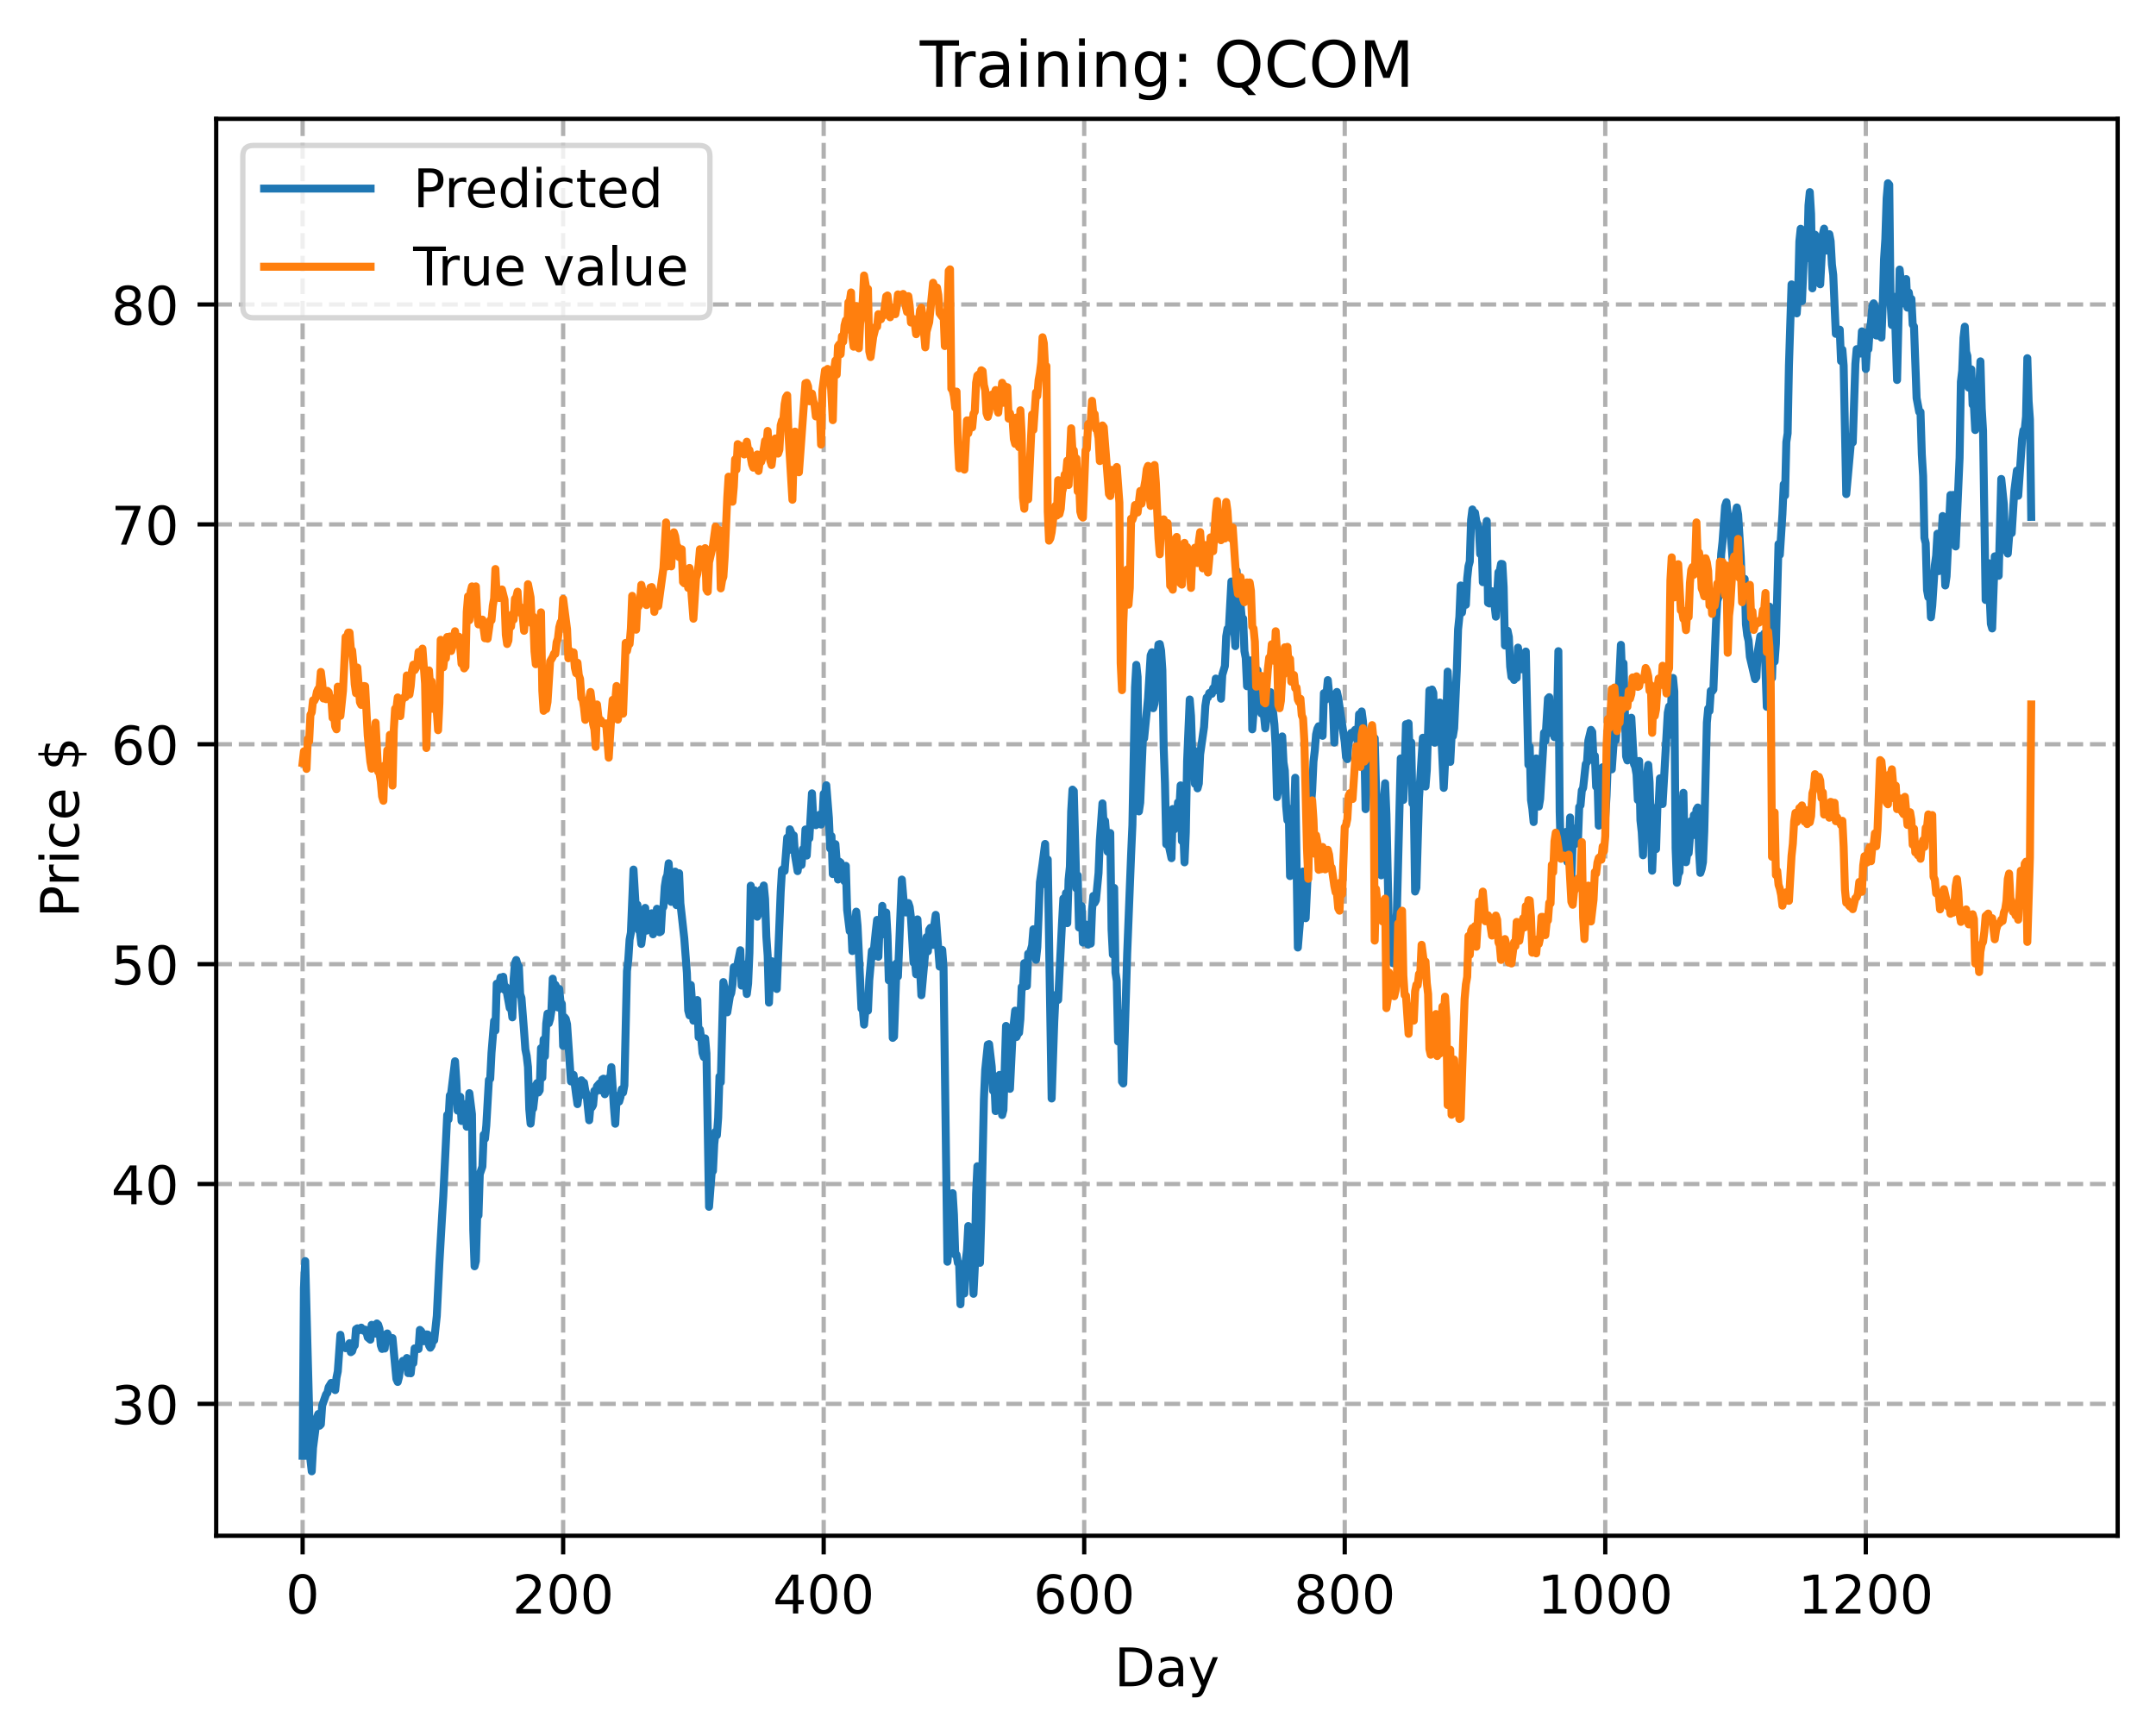 <?xml version="1.0" encoding="utf-8" standalone="no"?>
<!DOCTYPE svg PUBLIC "-//W3C//DTD SVG 1.1//EN"
  "http://www.w3.org/Graphics/SVG/1.1/DTD/svg11.dtd">
<!-- Created with matplotlib (https://matplotlib.org/) -->
<svg height="325.986pt" version="1.1" viewBox="0 0 404.923 325.986" width="404.923pt" xmlns="http://www.w3.org/2000/svg" xmlns:xlink="http://www.w3.org/1999/xlink">
 <defs>
  <style type="text/css">
*{stroke-linecap:butt;stroke-linejoin:round;}
  </style>
 </defs>
 <g id="figure_1">
  <g id="patch_1">
   <path d="M 0 325.986 
L 404.923 325.986 
L 404.923 0 
L 0 0 
z
" style="fill:#ffffff;"/>
  </g>
  <g id="axes_1">
   <g id="patch_2">
    <path d="M 40.603 288.43 
L 397.723 288.43 
L 397.723 22.318 
L 40.603 22.318 
z
" style="fill:#ffffff;"/>
   </g>
   <g id="matplotlib.axis_1">
    <g id="xtick_1">
     <g id="line2d_1">
      <path clip-path="url(#pd63555d257)" d="M 56.836 288.43 
L 56.836 22.318 
" style="fill:none;stroke:#b0b0b0;stroke-dasharray:2.96,1.28;stroke-dashoffset:0;stroke-width:0.8;"/>
     </g>
     <g id="line2d_2">
      <defs>
       <path d="M 0 0 
L 0 3.5 
" id="m5b6ff265d5" style="stroke:#000000;stroke-width:0.8;"/>
      </defs>
      <g>
       <use style="stroke:#000000;stroke-width:0.8;" x="56.836" xlink:href="#m5b6ff265d5" y="288.43"/>
      </g>
     </g>
     <g id="text_1">
      <!-- 0 -->
      <defs>
       <path d="M 31.781 66.406 
Q 24.172 66.406 20.328 58.906 
Q 16.5 51.422 16.5 36.375 
Q 16.5 21.391 20.328 13.891 
Q 24.172 6.391 31.781 6.391 
Q 39.453 6.391 43.281 13.891 
Q 47.125 21.391 47.125 36.375 
Q 47.125 51.422 43.281 58.906 
Q 39.453 66.406 31.781 66.406 
z
M 31.781 74.219 
Q 44.047 74.219 50.516 64.516 
Q 56.984 54.828 56.984 36.375 
Q 56.984 17.969 50.516 8.266 
Q 44.047 -1.422 31.781 -1.422 
Q 19.531 -1.422 13.062 8.266 
Q 6.594 17.969 6.594 36.375 
Q 6.594 54.828 13.062 64.516 
Q 19.531 74.219 31.781 74.219 
z
" id="DejaVuSans-48"/>
      </defs>
      <g transform="translate(53.655 303.029)scale(0.1 -0.1)">
       <use xlink:href="#DejaVuSans-48"/>
      </g>
     </g>
    </g>
    <g id="xtick_2">
     <g id="line2d_3">
      <path clip-path="url(#pd63555d257)" d="M 105.766 288.43 
L 105.766 22.318 
" style="fill:none;stroke:#b0b0b0;stroke-dasharray:2.96,1.28;stroke-dashoffset:0;stroke-width:0.8;"/>
     </g>
     <g id="line2d_4">
      <g>
       <use style="stroke:#000000;stroke-width:0.8;" x="105.766" xlink:href="#m5b6ff265d5" y="288.43"/>
      </g>
     </g>
     <g id="text_2">
      <!-- 200 -->
      <defs>
       <path d="M 19.188 8.297 
L 53.609 8.297 
L 53.609 0 
L 7.328 0 
L 7.328 8.297 
Q 12.938 14.109 22.625 23.891 
Q 32.328 33.688 34.812 36.531 
Q 39.547 41.844 41.422 45.531 
Q 43.312 49.219 43.312 52.781 
Q 43.312 58.594 39.234 62.25 
Q 35.156 65.922 28.609 65.922 
Q 23.969 65.922 18.812 64.312 
Q 13.672 62.703 7.812 59.422 
L 7.812 69.391 
Q 13.766 71.781 18.938 73 
Q 24.125 74.219 28.422 74.219 
Q 39.75 74.219 46.484 68.547 
Q 53.219 62.891 53.219 53.422 
Q 53.219 48.922 51.531 44.891 
Q 49.859 40.875 45.406 35.406 
Q 44.188 33.984 37.641 27.219 
Q 31.109 20.453 19.188 8.297 
z
" id="DejaVuSans-50"/>
      </defs>
      <g transform="translate(96.223 303.029)scale(0.1 -0.1)">
       <use xlink:href="#DejaVuSans-50"/>
       <use x="63.623" xlink:href="#DejaVuSans-48"/>
       <use x="127.246" xlink:href="#DejaVuSans-48"/>
      </g>
     </g>
    </g>
    <g id="xtick_3">
     <g id="line2d_5">
      <path clip-path="url(#pd63555d257)" d="M 154.697 288.43 
L 154.697 22.318 
" style="fill:none;stroke:#b0b0b0;stroke-dasharray:2.96,1.28;stroke-dashoffset:0;stroke-width:0.8;"/>
     </g>
     <g id="line2d_6">
      <g>
       <use style="stroke:#000000;stroke-width:0.8;" x="154.697" xlink:href="#m5b6ff265d5" y="288.43"/>
      </g>
     </g>
     <g id="text_3">
      <!-- 400 -->
      <defs>
       <path d="M 37.797 64.312 
L 12.891 25.391 
L 37.797 25.391 
z
M 35.203 72.906 
L 47.609 72.906 
L 47.609 25.391 
L 58.016 25.391 
L 58.016 17.188 
L 47.609 17.188 
L 47.609 0 
L 37.797 0 
L 37.797 17.188 
L 4.891 17.188 
L 4.891 26.703 
z
" id="DejaVuSans-52"/>
      </defs>
      <g transform="translate(145.153 303.029)scale(0.1 -0.1)">
       <use xlink:href="#DejaVuSans-52"/>
       <use x="63.623" xlink:href="#DejaVuSans-48"/>
       <use x="127.246" xlink:href="#DejaVuSans-48"/>
      </g>
     </g>
    </g>
    <g id="xtick_4">
     <g id="line2d_7">
      <path clip-path="url(#pd63555d257)" d="M 203.628 288.43 
L 203.628 22.318 
" style="fill:none;stroke:#b0b0b0;stroke-dasharray:2.96,1.28;stroke-dashoffset:0;stroke-width:0.8;"/>
     </g>
     <g id="line2d_8">
      <g>
       <use style="stroke:#000000;stroke-width:0.8;" x="203.628" xlink:href="#m5b6ff265d5" y="288.43"/>
      </g>
     </g>
     <g id="text_4">
      <!-- 600 -->
      <defs>
       <path d="M 33.016 40.375 
Q 26.375 40.375 22.484 35.828 
Q 18.609 31.297 18.609 23.391 
Q 18.609 15.531 22.484 10.953 
Q 26.375 6.391 33.016 6.391 
Q 39.656 6.391 43.531 10.953 
Q 47.406 15.531 47.406 23.391 
Q 47.406 31.297 43.531 35.828 
Q 39.656 40.375 33.016 40.375 
z
M 52.594 71.297 
L 52.594 62.312 
Q 48.875 64.062 45.094 64.984 
Q 41.312 65.922 37.594 65.922 
Q 27.828 65.922 22.672 59.328 
Q 17.531 52.734 16.797 39.406 
Q 19.672 43.656 24.016 45.922 
Q 28.375 48.188 33.594 48.188 
Q 44.578 48.188 50.953 41.516 
Q 57.328 34.859 57.328 23.391 
Q 57.328 12.156 50.688 5.359 
Q 44.047 -1.422 33.016 -1.422 
Q 20.359 -1.422 13.672 8.266 
Q 6.984 17.969 6.984 36.375 
Q 6.984 53.656 15.188 63.938 
Q 23.391 74.219 37.203 74.219 
Q 40.922 74.219 44.703 73.484 
Q 48.484 72.75 52.594 71.297 
z
" id="DejaVuSans-54"/>
      </defs>
      <g transform="translate(194.084 303.029)scale(0.1 -0.1)">
       <use xlink:href="#DejaVuSans-54"/>
       <use x="63.623" xlink:href="#DejaVuSans-48"/>
       <use x="127.246" xlink:href="#DejaVuSans-48"/>
      </g>
     </g>
    </g>
    <g id="xtick_5">
     <g id="line2d_9">
      <path clip-path="url(#pd63555d257)" d="M 252.558 288.43 
L 252.558 22.318 
" style="fill:none;stroke:#b0b0b0;stroke-dasharray:2.96,1.28;stroke-dashoffset:0;stroke-width:0.8;"/>
     </g>
     <g id="line2d_10">
      <g>
       <use style="stroke:#000000;stroke-width:0.8;" x="252.558" xlink:href="#m5b6ff265d5" y="288.43"/>
      </g>
     </g>
     <g id="text_5">
      <!-- 800 -->
      <defs>
       <path d="M 31.781 34.625 
Q 24.75 34.625 20.719 30.859 
Q 16.703 27.094 16.703 20.516 
Q 16.703 13.922 20.719 10.156 
Q 24.75 6.391 31.781 6.391 
Q 38.812 6.391 42.859 10.172 
Q 46.922 13.969 46.922 20.516 
Q 46.922 27.094 42.891 30.859 
Q 38.875 34.625 31.781 34.625 
z
M 21.922 38.812 
Q 15.578 40.375 12.031 44.719 
Q 8.5 49.078 8.5 55.328 
Q 8.5 64.062 14.719 69.141 
Q 20.953 74.219 31.781 74.219 
Q 42.672 74.219 48.875 69.141 
Q 55.078 64.062 55.078 55.328 
Q 55.078 49.078 51.531 44.719 
Q 48 40.375 41.703 38.812 
Q 48.828 37.156 52.797 32.312 
Q 56.781 27.484 56.781 20.516 
Q 56.781 9.906 50.312 4.234 
Q 43.844 -1.422 31.781 -1.422 
Q 19.734 -1.422 13.25 4.234 
Q 6.781 9.906 6.781 20.516 
Q 6.781 27.484 10.781 32.312 
Q 14.797 37.156 21.922 38.812 
z
M 18.312 54.391 
Q 18.312 48.734 21.844 45.562 
Q 25.391 42.391 31.781 42.391 
Q 38.141 42.391 41.719 45.562 
Q 45.312 48.734 45.312 54.391 
Q 45.312 60.062 41.719 63.234 
Q 38.141 66.406 31.781 66.406 
Q 25.391 66.406 21.844 63.234 
Q 18.312 60.062 18.312 54.391 
z
" id="DejaVuSans-56"/>
      </defs>
      <g transform="translate(243.015 303.029)scale(0.1 -0.1)">
       <use xlink:href="#DejaVuSans-56"/>
       <use x="63.623" xlink:href="#DejaVuSans-48"/>
       <use x="127.246" xlink:href="#DejaVuSans-48"/>
      </g>
     </g>
    </g>
    <g id="xtick_6">
     <g id="line2d_11">
      <path clip-path="url(#pd63555d257)" d="M 301.489 288.43 
L 301.489 22.318 
" style="fill:none;stroke:#b0b0b0;stroke-dasharray:2.96,1.28;stroke-dashoffset:0;stroke-width:0.8;"/>
     </g>
     <g id="line2d_12">
      <g>
       <use style="stroke:#000000;stroke-width:0.8;" x="301.489" xlink:href="#m5b6ff265d5" y="288.43"/>
      </g>
     </g>
     <g id="text_6">
      <!-- 1000 -->
      <defs>
       <path d="M 12.406 8.297 
L 28.516 8.297 
L 28.516 63.922 
L 10.984 60.406 
L 10.984 69.391 
L 28.422 72.906 
L 38.281 72.906 
L 38.281 8.297 
L 54.391 8.297 
L 54.391 0 
L 12.406 0 
z
" id="DejaVuSans-49"/>
      </defs>
      <g transform="translate(288.764 303.029)scale(0.1 -0.1)">
       <use xlink:href="#DejaVuSans-49"/>
       <use x="63.623" xlink:href="#DejaVuSans-48"/>
       <use x="127.246" xlink:href="#DejaVuSans-48"/>
       <use x="190.869" xlink:href="#DejaVuSans-48"/>
      </g>
     </g>
    </g>
    <g id="xtick_7">
     <g id="line2d_13">
      <path clip-path="url(#pd63555d257)" d="M 350.419 288.43 
L 350.419 22.318 
" style="fill:none;stroke:#b0b0b0;stroke-dasharray:2.96,1.28;stroke-dashoffset:0;stroke-width:0.8;"/>
     </g>
     <g id="line2d_14">
      <g>
       <use style="stroke:#000000;stroke-width:0.8;" x="350.419" xlink:href="#m5b6ff265d5" y="288.43"/>
      </g>
     </g>
     <g id="text_7">
      <!-- 1200 -->
      <g transform="translate(337.694 303.029)scale(0.1 -0.1)">
       <use xlink:href="#DejaVuSans-49"/>
       <use x="63.623" xlink:href="#DejaVuSans-50"/>
       <use x="127.246" xlink:href="#DejaVuSans-48"/>
       <use x="190.869" xlink:href="#DejaVuSans-48"/>
      </g>
     </g>
    </g>
    <g id="text_8">
     <!-- Day -->
     <defs>
      <path d="M 19.672 64.797 
L 19.672 8.109 
L 31.594 8.109 
Q 46.688 8.109 53.688 14.938 
Q 60.688 21.781 60.688 36.531 
Q 60.688 51.172 53.688 57.984 
Q 46.688 64.797 31.594 64.797 
z
M 9.812 72.906 
L 30.078 72.906 
Q 51.266 72.906 61.172 64.094 
Q 71.094 55.281 71.094 36.531 
Q 71.094 17.672 61.125 8.828 
Q 51.172 0 30.078 0 
L 9.812 0 
z
" id="DejaVuSans-68"/>
      <path d="M 34.281 27.484 
Q 23.391 27.484 19.188 25 
Q 14.984 22.516 14.984 16.5 
Q 14.984 11.719 18.141 8.906 
Q 21.297 6.109 26.703 6.109 
Q 34.188 6.109 38.703 11.406 
Q 43.219 16.703 43.219 25.484 
L 43.219 27.484 
z
M 52.203 31.203 
L 52.203 0 
L 43.219 0 
L 43.219 8.297 
Q 40.141 3.328 35.547 0.953 
Q 30.953 -1.422 24.312 -1.422 
Q 15.922 -1.422 10.953 3.297 
Q 6 8.016 6 15.922 
Q 6 25.141 12.172 29.828 
Q 18.359 34.516 30.609 34.516 
L 43.219 34.516 
L 43.219 35.406 
Q 43.219 41.609 39.141 45 
Q 35.062 48.391 27.688 48.391 
Q 23 48.391 18.547 47.266 
Q 14.109 46.141 10.016 43.891 
L 10.016 52.203 
Q 14.938 54.109 19.578 55.047 
Q 24.219 56 28.609 56 
Q 40.484 56 46.344 49.844 
Q 52.203 43.703 52.203 31.203 
z
" id="DejaVuSans-97"/>
      <path d="M 32.172 -5.078 
Q 28.375 -14.844 24.75 -17.812 
Q 21.141 -20.797 15.094 -20.797 
L 7.906 -20.797 
L 7.906 -13.281 
L 13.188 -13.281 
Q 16.891 -13.281 18.938 -11.516 
Q 21 -9.766 23.484 -3.219 
L 25.094 0.875 
L 2.984 54.688 
L 12.5 54.688 
L 29.594 11.922 
L 46.688 54.688 
L 56.203 54.688 
z
" id="DejaVuSans-121"/>
     </defs>
     <g transform="translate(209.29 316.707)scale(0.1 -0.1)">
      <use xlink:href="#DejaVuSans-68"/>
      <use x="77.002" xlink:href="#DejaVuSans-97"/>
      <use x="138.281" xlink:href="#DejaVuSans-121"/>
     </g>
    </g>
   </g>
   <g id="matplotlib.axis_2">
    <g id="ytick_1">
     <g id="line2d_15">
      <path clip-path="url(#pd63555d257)" d="M 40.603 263.669 
L 397.723 263.669 
" style="fill:none;stroke:#b0b0b0;stroke-dasharray:2.96,1.28;stroke-dashoffset:0;stroke-width:0.8;"/>
     </g>
     <g id="line2d_16">
      <defs>
       <path d="M 0 0 
L -3.5 0 
" id="m6bec0f2432" style="stroke:#000000;stroke-width:0.8;"/>
      </defs>
      <g>
       <use style="stroke:#000000;stroke-width:0.8;" x="40.603" xlink:href="#m6bec0f2432" y="263.669"/>
      </g>
     </g>
     <g id="text_9">
      <!-- 30 -->
      <defs>
       <path d="M 40.578 39.312 
Q 47.656 37.797 51.625 33 
Q 55.609 28.219 55.609 21.188 
Q 55.609 10.406 48.188 4.484 
Q 40.766 -1.422 27.094 -1.422 
Q 22.516 -1.422 17.656 -0.516 
Q 12.797 0.391 7.625 2.203 
L 7.625 11.719 
Q 11.719 9.328 16.594 8.109 
Q 21.484 6.891 26.812 6.891 
Q 36.078 6.891 40.938 10.547 
Q 45.797 14.203 45.797 21.188 
Q 45.797 27.641 41.281 31.266 
Q 36.766 34.906 28.719 34.906 
L 20.219 34.906 
L 20.219 43.016 
L 29.109 43.016 
Q 36.375 43.016 40.234 45.922 
Q 44.094 48.828 44.094 54.297 
Q 44.094 59.906 40.109 62.906 
Q 36.141 65.922 28.719 65.922 
Q 24.656 65.922 20.016 65.031 
Q 15.375 64.156 9.812 62.312 
L 9.812 71.094 
Q 15.438 72.656 20.344 73.438 
Q 25.25 74.219 29.594 74.219 
Q 40.828 74.219 47.359 69.109 
Q 53.906 64.016 53.906 55.328 
Q 53.906 49.266 50.438 45.094 
Q 46.969 40.922 40.578 39.312 
z
" id="DejaVuSans-51"/>
      </defs>
      <g transform="translate(20.878 267.469)scale(0.1 -0.1)">
       <use xlink:href="#DejaVuSans-51"/>
       <use x="63.623" xlink:href="#DejaVuSans-48"/>
      </g>
     </g>
    </g>
    <g id="ytick_2">
     <g id="line2d_17">
      <path clip-path="url(#pd63555d257)" d="M 40.603 222.374 
L 397.723 222.374 
" style="fill:none;stroke:#b0b0b0;stroke-dasharray:2.96,1.28;stroke-dashoffset:0;stroke-width:0.8;"/>
     </g>
     <g id="line2d_18">
      <g>
       <use style="stroke:#000000;stroke-width:0.8;" x="40.603" xlink:href="#m6bec0f2432" y="222.374"/>
      </g>
     </g>
     <g id="text_10">
      <!-- 40 -->
      <g transform="translate(20.878 226.173)scale(0.1 -0.1)">
       <use xlink:href="#DejaVuSans-52"/>
       <use x="63.623" xlink:href="#DejaVuSans-48"/>
      </g>
     </g>
    </g>
    <g id="ytick_3">
     <g id="line2d_19">
      <path clip-path="url(#pd63555d257)" d="M 40.603 181.078 
L 397.723 181.078 
" style="fill:none;stroke:#b0b0b0;stroke-dasharray:2.96,1.28;stroke-dashoffset:0;stroke-width:0.8;"/>
     </g>
     <g id="line2d_20">
      <g>
       <use style="stroke:#000000;stroke-width:0.8;" x="40.603" xlink:href="#m6bec0f2432" y="181.078"/>
      </g>
     </g>
     <g id="text_11">
      <!-- 50 -->
      <defs>
       <path d="M 10.797 72.906 
L 49.516 72.906 
L 49.516 64.594 
L 19.828 64.594 
L 19.828 46.734 
Q 21.969 47.469 24.109 47.828 
Q 26.266 48.188 28.422 48.188 
Q 40.625 48.188 47.75 41.5 
Q 54.891 34.812 54.891 23.391 
Q 54.891 11.625 47.562 5.094 
Q 40.234 -1.422 26.906 -1.422 
Q 22.312 -1.422 17.547 -0.641 
Q 12.797 0.141 7.719 1.703 
L 7.719 11.625 
Q 12.109 9.234 16.797 8.062 
Q 21.484 6.891 26.703 6.891 
Q 35.156 6.891 40.078 11.328 
Q 45.016 15.766 45.016 23.391 
Q 45.016 31 40.078 35.438 
Q 35.156 39.891 26.703 39.891 
Q 22.75 39.891 18.812 39.016 
Q 14.891 38.141 10.797 36.281 
z
" id="DejaVuSans-53"/>
      </defs>
      <g transform="translate(20.878 184.877)scale(0.1 -0.1)">
       <use xlink:href="#DejaVuSans-53"/>
       <use x="63.623" xlink:href="#DejaVuSans-48"/>
      </g>
     </g>
    </g>
    <g id="ytick_4">
     <g id="line2d_21">
      <path clip-path="url(#pd63555d257)" d="M 40.603 139.782 
L 397.723 139.782 
" style="fill:none;stroke:#b0b0b0;stroke-dasharray:2.96,1.28;stroke-dashoffset:0;stroke-width:0.8;"/>
     </g>
     <g id="line2d_22">
      <g>
       <use style="stroke:#000000;stroke-width:0.8;" x="40.603" xlink:href="#m6bec0f2432" y="139.782"/>
      </g>
     </g>
     <g id="text_12">
      <!-- 60 -->
      <g transform="translate(20.878 143.582)scale(0.1 -0.1)">
       <use xlink:href="#DejaVuSans-54"/>
       <use x="63.623" xlink:href="#DejaVuSans-48"/>
      </g>
     </g>
    </g>
    <g id="ytick_5">
     <g id="line2d_23">
      <path clip-path="url(#pd63555d257)" d="M 40.603 98.487 
L 397.723 98.487 
" style="fill:none;stroke:#b0b0b0;stroke-dasharray:2.96,1.28;stroke-dashoffset:0;stroke-width:0.8;"/>
     </g>
     <g id="line2d_24">
      <g>
       <use style="stroke:#000000;stroke-width:0.8;" x="40.603" xlink:href="#m6bec0f2432" y="98.487"/>
      </g>
     </g>
     <g id="text_13">
      <!-- 70 -->
      <defs>
       <path d="M 8.203 72.906 
L 55.078 72.906 
L 55.078 68.703 
L 28.609 0 
L 18.312 0 
L 43.219 64.594 
L 8.203 64.594 
z
" id="DejaVuSans-55"/>
      </defs>
      <g transform="translate(20.878 102.286)scale(0.1 -0.1)">
       <use xlink:href="#DejaVuSans-55"/>
       <use x="63.623" xlink:href="#DejaVuSans-48"/>
      </g>
     </g>
    </g>
    <g id="ytick_6">
     <g id="line2d_25">
      <path clip-path="url(#pd63555d257)" d="M 40.603 57.191 
L 397.723 57.191 
" style="fill:none;stroke:#b0b0b0;stroke-dasharray:2.96,1.28;stroke-dashoffset:0;stroke-width:0.8;"/>
     </g>
     <g id="line2d_26">
      <g>
       <use style="stroke:#000000;stroke-width:0.8;" x="40.603" xlink:href="#m6bec0f2432" y="57.191"/>
      </g>
     </g>
     <g id="text_14">
      <!-- 80 -->
      <g transform="translate(20.878 60.99)scale(0.1 -0.1)">
       <use xlink:href="#DejaVuSans-56"/>
       <use x="63.623" xlink:href="#DejaVuSans-48"/>
      </g>
     </g>
    </g>
    <g id="text_15">
     <!-- Price $ -->
     <defs>
      <path d="M 19.672 64.797 
L 19.672 37.406 
L 32.078 37.406 
Q 38.969 37.406 42.719 40.969 
Q 46.484 44.531 46.484 51.125 
Q 46.484 57.672 42.719 61.234 
Q 38.969 64.797 32.078 64.797 
z
M 9.812 72.906 
L 32.078 72.906 
Q 44.344 72.906 50.609 67.359 
Q 56.891 61.812 56.891 51.125 
Q 56.891 40.328 50.609 34.812 
Q 44.344 29.297 32.078 29.297 
L 19.672 29.297 
L 19.672 0 
L 9.812 0 
z
" id="DejaVuSans-80"/>
      <path d="M 41.109 46.297 
Q 39.594 47.172 37.812 47.578 
Q 36.031 48 33.891 48 
Q 26.266 48 22.188 43.047 
Q 18.109 38.094 18.109 28.812 
L 18.109 0 
L 9.078 0 
L 9.078 54.688 
L 18.109 54.688 
L 18.109 46.188 
Q 20.953 51.172 25.484 53.578 
Q 30.031 56 36.531 56 
Q 37.453 56 38.578 55.875 
Q 39.703 55.766 41.062 55.516 
z
" id="DejaVuSans-114"/>
      <path d="M 9.422 54.688 
L 18.406 54.688 
L 18.406 0 
L 9.422 0 
z
M 9.422 75.984 
L 18.406 75.984 
L 18.406 64.594 
L 9.422 64.594 
z
" id="DejaVuSans-105"/>
      <path d="M 48.781 52.594 
L 48.781 44.188 
Q 44.969 46.297 41.141 47.344 
Q 37.312 48.391 33.406 48.391 
Q 24.656 48.391 19.812 42.844 
Q 14.984 37.312 14.984 27.297 
Q 14.984 17.281 19.812 11.734 
Q 24.656 6.203 33.406 6.203 
Q 37.312 6.203 41.141 7.25 
Q 44.969 8.297 48.781 10.406 
L 48.781 2.094 
Q 45.016 0.344 40.984 -0.531 
Q 36.969 -1.422 32.422 -1.422 
Q 20.062 -1.422 12.781 6.344 
Q 5.516 14.109 5.516 27.297 
Q 5.516 40.672 12.859 48.328 
Q 20.219 56 33.016 56 
Q 37.156 56 41.109 55.141 
Q 45.062 54.297 48.781 52.594 
z
" id="DejaVuSans-99"/>
      <path d="M 56.203 29.594 
L 56.203 25.203 
L 14.891 25.203 
Q 15.484 15.922 20.484 11.062 
Q 25.484 6.203 34.422 6.203 
Q 39.594 6.203 44.453 7.469 
Q 49.312 8.734 54.109 11.281 
L 54.109 2.781 
Q 49.266 0.734 44.188 -0.344 
Q 39.109 -1.422 33.891 -1.422 
Q 20.797 -1.422 13.156 6.188 
Q 5.516 13.812 5.516 26.812 
Q 5.516 40.234 12.766 48.109 
Q 20.016 56 32.328 56 
Q 43.359 56 49.781 48.891 
Q 56.203 41.797 56.203 29.594 
z
M 47.219 32.234 
Q 47.125 39.594 43.094 43.984 
Q 39.062 48.391 32.422 48.391 
Q 24.906 48.391 20.391 44.141 
Q 15.875 39.891 15.188 32.172 
z
" id="DejaVuSans-101"/>
      <path id="DejaVuSans-32"/>
      <path d="M 33.797 -14.703 
L 28.906 -14.703 
L 28.859 0 
Q 23.734 0.094 18.609 1.188 
Q 13.484 2.297 8.297 4.5 
L 8.297 13.281 
Q 13.281 10.156 18.375 8.562 
Q 23.484 6.984 28.906 6.938 
L 28.906 29.203 
Q 18.109 30.953 13.203 35.156 
Q 8.297 39.359 8.297 46.688 
Q 8.297 54.641 13.625 59.219 
Q 18.953 63.812 28.906 64.5 
L 28.906 75.984 
L 33.797 75.984 
L 33.797 64.656 
Q 38.328 64.453 42.578 63.688 
Q 46.828 62.938 50.875 61.625 
L 50.875 53.078 
Q 46.828 55.125 42.547 56.25 
Q 38.281 57.375 33.797 57.562 
L 33.797 36.719 
Q 44.875 35.016 50.094 30.609 
Q 55.328 26.219 55.328 18.609 
Q 55.328 10.359 49.781 5.594 
Q 44.234 0.828 33.797 0.094 
z
M 28.906 37.594 
L 28.906 57.625 
Q 23.25 56.984 20.266 54.391 
Q 17.281 51.812 17.281 47.516 
Q 17.281 43.312 20.031 40.969 
Q 22.797 38.625 28.906 37.594 
z
M 33.797 28.219 
L 33.797 7.078 
Q 39.984 7.906 43.141 10.594 
Q 46.297 13.281 46.297 17.672 
Q 46.297 21.969 43.281 24.5 
Q 40.281 27.047 33.797 28.219 
z
" id="DejaVuSans-36"/>
     </defs>
     <g transform="translate(14.798 172.342)rotate(-90)scale(0.1 -0.1)">
      <use xlink:href="#DejaVuSans-80"/>
      <use x="58.553" xlink:href="#DejaVuSans-114"/>
      <use x="99.666" xlink:href="#DejaVuSans-105"/>
      <use x="127.449" xlink:href="#DejaVuSans-99"/>
      <use x="182.43" xlink:href="#DejaVuSans-101"/>
      <use x="243.953" xlink:href="#DejaVuSans-32"/>
      <use x="275.74" xlink:href="#DejaVuSans-36"/>
     </g>
    </g>
   </g>
   <g id="line2d_27">
    <path clip-path="url(#pd63555d257)" d="M 56.836 273.407 
L 57.081 241.962 
L 57.325 236.846 
L 58.304 274.182 
L 58.548 276.334 
L 58.793 271.923 
L 59.527 266.244 
L 59.772 265.574 
L 60.016 267.772 
L 60.261 267.517 
L 60.506 263.991 
L 61.24 261.873 
L 61.484 261.6 
L 61.729 260.52 
L 62.218 259.725 
L 62.708 260.585 
L 62.952 261.08 
L 63.197 258.74 
L 63.441 257.569 
L 63.931 250.695 
L 64.175 252.737 
L 64.909 253.21 
L 65.399 253.137 
L 65.643 252.269 
L 65.888 253.956 
L 66.133 253.775 
L 66.377 252.969 
L 66.622 252.693 
L 66.867 249.638 
L 67.111 249.477 
L 67.356 249.873 
L 67.845 249.346 
L 68.09 249.812 
L 68.335 249.953 
L 68.579 249.721 
L 68.824 250.172 
L 69.069 251.184 
L 69.558 251.606 
L 69.802 248.824 
L 70.047 249.845 
L 70.536 250.482 
L 70.781 248.565 
L 71.026 248.796 
L 71.27 249.584 
L 71.515 252.647 
L 71.76 253.346 
L 72.004 252.862 
L 72.249 253.276 
L 72.494 250.606 
L 72.738 250.439 
L 73.228 251.546 
L 73.472 251.579 
L 73.717 251.307 
L 74.451 259.001 
L 74.696 259.548 
L 74.94 258.593 
L 75.185 256.646 
L 75.429 256.385 
L 75.674 255.578 
L 75.919 255.671 
L 76.163 255.99 
L 76.408 255.055 
L 76.653 257.891 
L 76.897 257.486 
L 77.142 257.931 
L 77.387 255.491 
L 77.631 256.021 
L 77.876 253.241 
L 78.121 253.368 
L 78.365 253.139 
L 78.61 253.367 
L 78.855 249.772 
L 79.099 250.01 
L 79.344 250.659 
L 79.589 251.9 
L 80.078 250.617 
L 80.323 250.641 
L 80.567 252.681 
L 80.812 253.118 
L 81.056 252.743 
L 81.301 251.705 
L 81.546 251.715 
L 82.035 247.154 
L 82.524 237.166 
L 83.014 228.658 
L 83.258 224.655 
L 83.992 209.401 
L 84.237 210.247 
L 84.482 205.746 
L 84.726 205.379 
L 85.46 199.322 
L 85.705 203.018 
L 85.95 208.584 
L 86.194 206.361 
L 86.439 205.991 
L 86.684 210.539 
L 87.173 207.702 
L 87.417 207.37 
L 87.662 211.613 
L 87.907 210.826 
L 88.151 205.308 
L 88.641 209.28 
L 88.885 231.015 
L 89.13 237.823 
L 89.375 236.832 
L 89.619 228.224 
L 89.864 228.292 
L 90.109 220.521 
L 90.598 219.095 
L 90.843 213.116 
L 91.087 213.871 
L 91.332 211.378 
L 91.821 202.83 
L 92.066 202.612 
L 92.311 197.737 
L 92.8 191.757 
L 93.044 193.553 
L 93.289 184.751 
L 93.534 185.961 
L 94.023 183.572 
L 94.268 184.643 
L 94.512 183.457 
L 94.757 185.903 
L 95.002 185.344 
L 95.736 189.323 
L 95.98 189.101 
L 96.225 191.075 
L 96.47 183.897 
L 96.714 180.895 
L 96.959 180.296 
L 97.204 181.198 
L 97.448 181.509 
L 97.693 186.692 
L 97.938 187.44 
L 98.427 193.688 
L 98.672 197.091 
L 98.916 198.299 
L 99.161 200.416 
L 99.405 208.306 
L 99.65 211.036 
L 99.895 208.496 
L 100.139 208.183 
L 100.629 203.868 
L 100.873 203.411 
L 101.118 205.184 
L 101.363 204.78 
L 101.607 196.861 
L 101.852 202.399 
L 102.097 195.229 
L 102.341 198.387 
L 102.586 192.238 
L 102.831 190.369 
L 103.075 192.168 
L 103.32 191.349 
L 103.565 189.78 
L 103.809 183.813 
L 104.054 186.095 
L 104.299 184.96 
L 104.543 185.469 
L 104.788 189.215 
L 105.032 185.737 
L 105.277 188.258 
L 105.522 188.569 
L 105.766 196.439 
L 106.011 191.046 
L 106.256 191.357 
L 106.5 192.379 
L 107.234 203.112 
L 107.479 203.025 
L 107.724 201.871 
L 108.213 205.651 
L 108.458 207.366 
L 108.702 205.49 
L 108.947 205.778 
L 109.192 202.893 
L 109.436 203.212 
L 109.681 203.346 
L 109.926 204.837 
L 110.17 205.567 
L 110.66 210.397 
L 110.904 207.6 
L 111.149 207.978 
L 111.393 207.539 
L 111.638 204.864 
L 111.883 205.048 
L 112.127 204.017 
L 112.617 203.461 
L 112.861 204.798 
L 113.106 202.735 
L 113.351 202.591 
L 113.595 205.515 
L 113.84 204.511 
L 114.085 202.748 
L 114.329 202.45 
L 114.574 203.034 
L 114.819 200.425 
L 115.308 208.038 
L 115.553 211.054 
L 115.797 206.5 
L 116.042 205.821 
L 116.287 206.888 
L 116.531 206.06 
L 116.776 204.565 
L 117.02 205.201 
L 117.265 203.854 
L 117.754 182.369 
L 117.999 180.278 
L 118.244 176.466 
L 118.488 175.165 
L 118.978 163.318 
L 119.467 171.506 
L 119.712 169.923 
L 119.956 174.68 
L 120.201 175.028 
L 120.446 177.285 
L 120.69 175.259 
L 120.935 172.042 
L 121.18 170.516 
L 121.424 174.791 
L 121.914 171.706 
L 122.158 171.863 
L 122.403 171.525 
L 122.648 175.474 
L 122.892 174.047 
L 123.137 174.478 
L 123.381 170.678 
L 123.626 171.571 
L 123.871 175.094 
L 124.115 174.955 
L 124.36 170.728 
L 124.605 170.299 
L 124.849 166.505 
L 125.094 164.953 
L 125.339 164.328 
L 125.583 162.138 
L 126.073 169.383 
L 126.317 165.824 
L 126.562 164.063 
L 126.807 163.699 
L 127.051 169.997 
L 127.296 169.597 
L 127.541 164 
L 127.785 169.652 
L 128.519 176.257 
L 129.008 182.759 
L 129.253 189.772 
L 129.498 190.707 
L 129.742 184.986 
L 130.232 191.697 
L 130.476 188.72 
L 130.721 191.669 
L 130.966 187.83 
L 131.21 194.801 
L 131.455 193.364 
L 131.7 195 
L 131.944 197.747 
L 132.189 198.532 
L 132.434 195.021 
L 132.678 197.846 
L 133.168 226.655 
L 133.657 220.261 
L 133.902 219.922 
L 134.146 214.869 
L 134.391 212.555 
L 134.636 213.224 
L 134.88 209.936 
L 135.125 202.183 
L 135.369 203.271 
L 135.859 184.444 
L 136.348 187.327 
L 136.593 190.131 
L 137.082 187.094 
L 137.327 186.527 
L 137.571 184.862 
L 137.816 181.634 
L 138.061 182.799 
L 138.305 182.105 
L 139.039 178.468 
L 139.284 185.104 
L 139.529 182.292 
L 139.773 181.137 
L 140.263 186.686 
L 140.507 184.721 
L 140.752 178.99 
L 140.996 166.345 
L 141.241 168.624 
L 141.73 167.21 
L 141.975 167.588 
L 142.22 172.167 
L 142.464 171.615 
L 142.709 168.519 
L 142.954 167.064 
L 143.198 168.666 
L 143.443 166.309 
L 143.688 168.826 
L 143.932 175.957 
L 144.177 179.469 
L 144.422 188.307 
L 144.666 182.295 
L 144.911 180.518 
L 145.156 181.014 
L 145.4 183.886 
L 145.645 184.592 
L 145.89 185.743 
L 146.624 167.506 
L 146.868 163.387 
L 147.113 163.17 
L 147.357 163.579 
L 147.847 157.32 
L 148.091 159.688 
L 148.336 155.754 
L 148.581 156.324 
L 148.825 158.558 
L 149.07 156.89 
L 149.315 160.667 
L 149.804 163.607 
L 150.049 161.848 
L 150.293 162.451 
L 150.538 162.451 
L 150.783 159.472 
L 151.027 160.611 
L 151.272 155.785 
L 151.517 160.686 
L 151.761 156.723 
L 152.006 157.455 
L 152.495 148.999 
L 152.74 153.626 
L 152.984 154.876 
L 153.229 154.978 
L 153.474 154.424 
L 153.718 153.354 
L 153.963 153.002 
L 154.208 154.863 
L 154.452 154.069 
L 154.697 149.087 
L 154.942 149.613 
L 155.186 147.479 
L 155.676 153.631 
L 155.92 159.376 
L 156.165 157.039 
L 156.41 164.168 
L 156.654 159.168 
L 156.899 158.542 
L 157.388 165.184 
L 157.633 161.825 
L 157.878 162.009 
L 158.122 164.176 
L 158.367 163.419 
L 158.612 165.522 
L 158.856 162.617 
L 159.101 170.879 
L 159.59 174.89 
L 159.835 173.383 
L 160.079 178.618 
L 160.324 177.317 
L 160.569 174.851 
L 160.813 171.222 
L 161.058 173.873 
L 161.792 189.422 
L 162.037 189.416 
L 162.281 192.434 
L 162.526 189.757 
L 162.771 189.661 
L 163.015 189.816 
L 163.26 184.088 
L 163.749 178.568 
L 163.994 179.699 
L 164.483 174.912 
L 164.728 172.768 
L 164.972 179.688 
L 165.217 173.299 
L 165.462 175.614 
L 165.706 170.134 
L 165.951 174.552 
L 166.44 171.379 
L 166.685 175.743 
L 166.93 184.122 
L 167.174 183.22 
L 167.419 181.278 
L 167.664 194.927 
L 167.908 194.706 
L 168.398 180.915 
L 168.642 183.394 
L 169.376 165.195 
L 169.866 171.133 
L 170.11 171.368 
L 170.6 169.6 
L 170.844 170.344 
L 171.089 172.322 
L 171.578 180.809 
L 171.823 180.369 
L 172.067 182.984 
L 172.312 172.673 
L 173.046 186.912 
L 174.025 175.992 
L 174.269 178.675 
L 174.514 174.635 
L 174.759 174.254 
L 175.003 177.144 
L 175.248 177.47 
L 175.493 173.568 
L 175.737 171.822 
L 176.471 181.535 
L 176.716 180.738 
L 176.96 178.393 
L 177.205 181.67 
L 177.939 236.971 
L 178.184 234.341 
L 178.428 230.053 
L 178.673 229.65 
L 178.918 224.095 
L 179.162 228.121 
L 179.407 235.677 
L 179.652 235.659 
L 179.896 237.177 
L 180.141 237.468 
L 180.386 244.96 
L 180.63 237.447 
L 180.875 241.413 
L 181.12 242.931 
L 181.364 236.956 
L 181.609 234.815 
L 181.854 230.264 
L 182.098 233.791 
L 182.343 230.503 
L 182.832 242.996 
L 183.077 238.084 
L 183.321 224.206 
L 183.566 219.034 
L 183.811 223.528 
L 184.055 237.18 
L 184.3 228.931 
L 184.789 206.474 
L 185.034 200.937 
L 185.523 196.188 
L 185.768 196.099 
L 186.257 200.307 
L 186.502 204.852 
L 186.747 203.102 
L 186.991 208.682 
L 187.236 203.441 
L 187.481 204.638 
L 187.725 201.876 
L 187.97 203.555 
L 188.215 209.415 
L 188.459 208.445 
L 188.948 192.681 
L 189.193 199.76 
L 189.438 200.153 
L 189.682 204.497 
L 190.172 194.281 
L 190.661 189.818 
L 190.906 194.766 
L 191.15 194.183 
L 191.395 193.962 
L 191.64 191.387 
L 191.884 185.363 
L 192.129 185.512 
L 192.374 180.889 
L 192.618 184.364 
L 192.863 185.19 
L 193.108 179.112 
L 193.352 179.33 
L 193.842 177.555 
L 194.086 174.521 
L 194.331 175.578 
L 194.575 180.269 
L 194.82 177.904 
L 195.309 165.687 
L 195.799 162.264 
L 196.288 158.501 
L 196.533 166.206 
L 196.777 161.421 
L 197.511 206.314 
L 198.001 191.932 
L 198.245 186.883 
L 198.49 186.936 
L 198.735 187.794 
L 199.469 173.159 
L 199.713 168.756 
L 199.958 170.554 
L 200.203 167.729 
L 200.447 173.384 
L 200.692 165.225 
L 200.936 162.791 
L 201.181 152.413 
L 201.426 148.305 
L 201.67 148.559 
L 202.16 166.879 
L 202.404 164.413 
L 202.649 174.2 
L 203.138 170.165 
L 203.383 177.029 
L 203.872 173.625 
L 204.117 175.082 
L 204.362 177.41 
L 204.606 173.668 
L 204.851 177.221 
L 205.096 170.949 
L 205.34 168.265 
L 205.585 169.549 
L 205.83 169.071 
L 206.319 163.961 
L 206.563 157.803 
L 207.053 150.886 
L 207.297 155.182 
L 207.542 154.169 
L 208.031 159.959 
L 208.521 156.458 
L 208.765 174.558 
L 209.01 179.288 
L 209.255 166.766 
L 209.499 182.645 
L 209.744 184.237 
L 209.989 195.604 
L 210.233 194.629 
L 210.478 190.348 
L 210.723 203.149 
L 210.967 203.489 
L 211.701 179.066 
L 212.435 160.521 
L 212.68 154.965 
L 213.169 129.118 
L 213.414 124.871 
L 213.658 127.156 
L 213.903 152.391 
L 214.148 150.737 
L 214.637 138.957 
L 214.882 138.677 
L 215.616 131.172 
L 216.105 123.075 
L 216.35 122.506 
L 216.594 133.006 
L 216.839 132.136 
L 217.084 129.955 
L 217.328 123.833 
L 217.573 121.039 
L 217.818 120.959 
L 218.062 122.167 
L 218.307 125.843 
L 218.551 140.335 
L 218.796 147.08 
L 219.041 158.565 
L 219.285 157.765 
L 219.775 160.028 
L 220.019 161.178 
L 220.264 151.945 
L 220.509 155.816 
L 220.753 155.489 
L 220.998 154.613 
L 221.243 150.704 
L 221.487 152.133 
L 221.732 147.506 
L 221.977 157.947 
L 222.221 155.9 
L 222.466 161.961 
L 222.711 156.348 
L 222.955 142.94 
L 223.445 131.376 
L 223.689 134.461 
L 223.934 142.038 
L 224.179 140.881 
L 224.423 147.223 
L 224.668 144.593 
L 224.912 148.06 
L 225.157 147.138 
L 225.402 141.683 
L 226.136 136.52 
L 226.38 132.573 
L 226.625 131.006 
L 226.87 130.979 
L 227.114 130.166 
L 227.359 130.04 
L 227.604 130.304 
L 227.848 129.257 
L 228.093 129.714 
L 228.338 127.443 
L 228.582 127.878 
L 228.827 127.566 
L 229.072 127.829 
L 229.316 131.226 
L 229.561 126.755 
L 230.05 125.096 
L 230.295 119.526 
L 230.539 118.09 
L 230.784 118.266 
L 231.273 109.211 
L 232.007 121.357 
L 232.252 107.186 
L 232.497 110.44 
L 232.741 110.775 
L 233.231 116.266 
L 233.475 116.179 
L 233.72 122.291 
L 233.965 123.582 
L 234.209 128.882 
L 234.454 124.71 
L 234.699 124.211 
L 234.943 124.031 
L 235.188 136.98 
L 235.677 130.492 
L 235.922 130.511 
L 236.167 125.874 
L 236.411 130.383 
L 236.656 130.146 
L 236.9 134.007 
L 237.145 129.893 
L 237.39 134.38 
L 237.634 136.795 
L 238.124 132.577 
L 238.368 132.57 
L 238.613 129.998 
L 238.858 132.529 
L 239.102 133.781 
L 239.347 136.039 
L 239.592 140.438 
L 239.836 149.708 
L 240.081 148.319 
L 240.57 142.413 
L 240.815 138.311 
L 241.06 143.206 
L 241.304 144.74 
L 241.549 151.371 
L 241.794 154.057 
L 242.038 151.862 
L 242.283 164.537 
L 242.772 155.988 
L 243.017 154.308 
L 243.261 146.072 
L 243.751 177.959 
L 244.485 169.099 
L 244.729 163.687 
L 245.219 172.454 
L 246.197 151.511 
L 246.442 148.463 
L 246.687 143.039 
L 246.931 140.967 
L 247.176 137.945 
L 247.421 136.87 
L 247.665 136.397 
L 247.91 137.874 
L 248.155 137.399 
L 248.399 138.198 
L 248.644 130.186 
L 248.888 131.505 
L 249.133 130.363 
L 249.378 127.736 
L 249.622 130.231 
L 249.867 130.89 
L 250.112 130.409 
L 250.356 132.489 
L 250.601 139.466 
L 250.846 130.547 
L 251.09 129.958 
L 251.335 131.069 
L 252.558 139.355 
L 252.803 142.167 
L 253.048 142.577 
L 253.292 138.857 
L 253.537 138.882 
L 253.782 137.64 
L 254.026 137.734 
L 254.515 137.064 
L 255.005 139.196 
L 255.249 134.133 
L 255.494 135.444 
L 255.739 133.621 
L 255.983 135.479 
L 256.228 139.358 
L 256.473 151.967 
L 256.717 147.361 
L 257.207 145.717 
L 257.451 140.795 
L 258.185 138.647 
L 258.43 147.968 
L 258.675 152.557 
L 258.919 152.009 
L 259.409 164.395 
L 259.653 160.765 
L 259.898 150.572 
L 260.143 147.107 
L 260.387 152.909 
L 260.876 175.404 
L 261.121 179.333 
L 261.366 177.909 
L 261.61 180.889 
L 261.855 180.942 
L 262.1 174.645 
L 262.344 171.433 
L 263.078 142.443 
L 263.323 142.752 
L 263.568 150.238 
L 263.812 144.73 
L 264.057 136.019 
L 264.302 137.643 
L 264.546 135.855 
L 264.791 142.985 
L 265.036 139.418 
L 265.28 150.908 
L 265.525 150.618 
L 265.77 167.439 
L 266.014 166.753 
L 266.503 149.901 
L 267.237 138.558 
L 267.482 141.814 
L 267.727 147.715 
L 267.971 144.664 
L 268.461 129.664 
L 268.705 129.859 
L 268.95 129.503 
L 269.195 130.122 
L 269.439 139.493 
L 269.929 133.671 
L 270.173 136.853 
L 270.418 131.947 
L 271.152 147.976 
L 271.397 143.239 
L 271.886 126.142 
L 272.131 130.608 
L 272.375 143.097 
L 272.62 138.388 
L 272.864 138.263 
L 273.109 136.787 
L 273.598 125.984 
L 273.843 118.214 
L 274.088 115.839 
L 274.332 109.965 
L 274.577 115.06 
L 274.822 113.035 
L 275.066 113.487 
L 275.311 113.583 
L 275.556 108.634 
L 275.8 106.355 
L 276.045 105.458 
L 276.29 97.646 
L 276.534 95.683 
L 276.779 97.087 
L 277.024 96.293 
L 277.268 97.848 
L 277.758 99.28 
L 278.002 104.061 
L 278.247 101.46 
L 278.491 109.342 
L 278.736 106.815 
L 279.225 97.85 
L 279.47 113.21 
L 279.715 113.341 
L 279.959 111.617 
L 280.204 111.043 
L 280.449 111.444 
L 280.938 115.819 
L 281.427 107.468 
L 281.672 107.252 
L 281.917 105.901 
L 282.161 105.938 
L 282.406 110.26 
L 282.651 121.238 
L 282.895 119.016 
L 283.14 118.458 
L 283.385 119.643 
L 283.629 125.197 
L 283.874 127.124 
L 284.118 126.844 
L 284.363 127.701 
L 284.608 127.226 
L 284.852 127.307 
L 285.097 121.631 
L 285.342 124.281 
L 285.586 124.52 
L 285.831 125.703 
L 286.076 122.885 
L 286.32 124.941 
L 286.565 122.367 
L 287.054 143.648 
L 287.299 140.242 
L 287.544 150.255 
L 287.788 151.856 
L 288.033 154.389 
L 288.278 146.554 
L 288.522 142.442 
L 289.012 151.485 
L 289.256 150.048 
L 289.99 137.633 
L 290.235 139.171 
L 290.724 131.196 
L 290.969 130.939 
L 291.213 135.885 
L 291.458 137.742 
L 291.703 136.386 
L 291.947 138.447 
L 292.192 137.983 
L 292.437 134.46 
L 292.681 122.301 
L 292.926 152.442 
L 293.171 161.184 
L 293.905 159.788 
L 294.149 156.236 
L 294.394 161.897 
L 294.639 160.994 
L 294.883 153.532 
L 295.128 164.63 
L 295.373 157.755 
L 295.617 158.485 
L 295.862 158.509 
L 296.106 155.486 
L 296.351 158.136 
L 296.596 151.547 
L 296.84 151.24 
L 297.085 148.448 
L 297.33 148.005 
L 297.819 143.517 
L 298.064 143.13 
L 298.308 139.123 
L 298.798 137.08 
L 299.042 137.476 
L 299.287 142.86 
L 299.532 141.951 
L 299.776 147.76 
L 300.021 146.308 
L 300.266 155.075 
L 300.755 150.789 
L 301 144.092 
L 301.489 153.481 
L 301.734 149.416 
L 301.978 142.832 
L 302.223 143.44 
L 302.467 143.588 
L 302.712 144.496 
L 303.201 137.413 
L 303.446 139.035 
L 303.691 136.149 
L 304.18 126.355 
L 304.425 121.111 
L 304.669 127.465 
L 304.914 124.561 
L 305.403 142.046 
L 305.648 142.817 
L 305.893 140.68 
L 306.137 136.402 
L 306.382 134.8 
L 306.871 143.472 
L 307.116 144.036 
L 307.361 145.438 
L 307.605 150.248 
L 307.85 142.921 
L 308.094 154.068 
L 308.339 156.284 
L 308.584 160.635 
L 308.828 149.346 
L 309.562 143.642 
L 309.807 146.927 
L 310.296 163.529 
L 310.541 157.606 
L 310.786 159.175 
L 311.03 159.477 
L 311.275 151.741 
L 311.52 150.976 
L 311.764 146.165 
L 312.009 147.198 
L 312.254 151.009 
L 313.232 133.844 
L 313.477 132.685 
L 313.722 137.985 
L 313.966 129.173 
L 314.211 127.329 
L 314.455 129.869 
L 314.7 159.321 
L 314.945 165.798 
L 315.189 164.24 
L 315.434 163.773 
L 315.923 152.074 
L 316.168 148.903 
L 316.413 159.968 
L 316.657 161.937 
L 316.902 160.233 
L 317.147 160.245 
L 317.636 154.183 
L 317.881 156.874 
L 318.125 153.092 
L 318.37 156.802 
L 318.615 152.066 
L 318.859 151.661 
L 319.104 159.944 
L 319.349 163.937 
L 319.593 163.179 
L 319.838 161.917 
L 320.082 156.151 
L 320.572 135.71 
L 320.816 133.084 
L 321.061 133.536 
L 321.306 129.754 
L 321.55 129.847 
L 321.795 129.513 
L 322.284 117.133 
L 322.529 112.89 
L 322.774 112.053 
L 323.018 109.035 
L 323.263 104.031 
L 323.508 101.793 
L 323.997 95.042 
L 324.242 94.318 
L 324.486 96.713 
L 324.731 97.404 
L 324.976 99.263 
L 325.465 105.923 
L 325.954 96.521 
L 326.199 95.307 
L 326.443 96.645 
L 326.933 104.548 
L 327.177 110.433 
L 327.422 111.169 
L 327.667 108.717 
L 327.911 117.247 
L 328.156 119.317 
L 328.401 120.349 
L 328.645 123.339 
L 329.624 127.549 
L 329.869 127.197 
L 330.113 122.484 
L 330.603 119.494 
L 330.847 122.207 
L 331.092 120.999 
L 331.337 118.991 
L 331.826 132.748 
L 332.07 129.685 
L 332.315 113.924 
L 332.804 127.342 
L 333.049 119.478 
L 333.294 124.248 
L 333.538 120.897 
L 334.028 102.18 
L 334.272 104.204 
L 334.762 96.543 
L 335.006 90.974 
L 335.251 93.067 
L 335.496 83.006 
L 335.74 81.382 
L 335.985 68.678 
L 336.474 53.414 
L 336.719 56.082 
L 337.208 53.887 
L 337.453 58.855 
L 337.698 55.248 
L 337.942 45.337 
L 338.187 42.969 
L 338.431 56.563 
L 338.921 45.202 
L 339.165 48.57 
L 339.41 48.371 
L 339.655 38.595 
L 339.899 36.076 
L 340.144 40.189 
L 340.389 54.153 
L 340.633 51.544 
L 340.878 44.071 
L 341.123 45.377 
L 341.612 49.886 
L 341.857 53.396 
L 342.346 44.024 
L 342.591 42.947 
L 342.835 46.93 
L 343.08 47.066 
L 343.569 43.984 
L 343.814 45.286 
L 344.058 49.66 
L 344.303 51.63 
L 344.792 62.705 
L 345.037 62.513 
L 345.282 61.98 
L 345.526 61.917 
L 345.771 67.817 
L 346.016 65.671 
L 346.26 68.665 
L 346.75 92.801 
L 347.728 81.954 
L 347.973 83.091 
L 348.462 68.351 
L 348.707 65.577 
L 348.952 66.222 
L 349.196 66.111 
L 349.441 66.393 
L 349.686 62.238 
L 349.93 64.547 
L 350.175 62.464 
L 350.419 69.301 
L 350.664 65.606 
L 350.909 65.584 
L 351.153 61.943 
L 351.398 60.462 
L 351.643 57.528 
L 351.887 56.969 
L 352.132 57.555 
L 352.377 62.999 
L 352.621 63.031 
L 353.111 61.004 
L 353.355 63.399 
L 353.6 57.481 
L 353.845 48.707 
L 354.089 44.935 
L 354.334 37.262 
L 354.579 34.414 
L 354.823 34.702 
L 355.068 56.636 
L 355.313 61.04 
L 355.557 58.956 
L 355.802 55.742 
L 356.291 71.367 
L 356.78 50.623 
L 357.025 53.163 
L 357.27 57 
L 357.514 54.672 
L 358.004 52.416 
L 358.248 57.781 
L 358.493 54.911 
L 358.738 56.544 
L 358.982 56.141 
L 359.227 60.942 
L 359.472 61.338 
L 359.961 74.76 
L 360.45 77.36 
L 360.695 77.367 
L 360.94 85.323 
L 361.184 89.395 
L 361.429 101.03 
L 361.674 102.035 
L 361.918 110.821 
L 362.163 112.156 
L 362.407 110.186 
L 362.652 115.926 
L 362.897 113.786 
L 363.386 106.126 
L 363.631 104.386 
L 363.875 100.23 
L 364.12 107.262 
L 364.365 106.062 
L 364.854 96.922 
L 365.343 109.961 
L 365.588 108.24 
L 366.322 92.969 
L 366.567 93.343 
L 366.811 92.959 
L 367.056 100.871 
L 367.301 102.633 
L 368.034 86 
L 368.279 71.701 
L 368.524 69.637 
L 368.768 63.439 
L 369.013 61.351 
L 369.258 66.04 
L 369.502 66.868 
L 369.747 72.806 
L 370.236 69.363 
L 370.481 76.012 
L 370.726 76.272 
L 370.97 80.766 
L 371.215 73.934 
L 371.46 75.541 
L 371.704 73.179 
L 371.949 67.868 
L 372.194 76.728 
L 372.438 80.879 
L 372.928 112.684 
L 373.172 107.714 
L 373.417 105.746 
L 373.906 117.166 
L 374.151 118.034 
L 374.64 104.488 
L 374.885 104.45 
L 375.129 107.531 
L 375.374 108.143 
L 375.863 89.953 
L 376.353 94.757 
L 376.597 102.893 
L 377.087 103.97 
L 377.331 100.796 
L 377.576 99.744 
L 377.821 100.124 
L 378.31 92.23 
L 378.799 88.381 
L 379.044 93.112 
L 379.778 82.45 
L 380.022 80.833 
L 380.267 80.698 
L 380.512 78.266 
L 380.756 67.273 
L 381.001 75.374 
L 381.246 78.763 
L 381.49 97.074 
L 381.49 97.074 
" style="fill:none;stroke:#1f77b4;stroke-linecap:square;stroke-width:1.5;"/>
   </g>
   <g id="line2d_28">
    <path clip-path="url(#pd63555d257)" d="M 56.836 143.293 
L 57.081 141.104 
L 57.325 141.765 
L 57.57 144.408 
L 57.814 138.791 
L 58.059 139.246 
L 58.304 134.249 
L 58.548 133.795 
L 58.793 131.523 
L 59.038 131.606 
L 59.282 131.11 
L 59.527 129.913 
L 59.772 129.376 
L 60.016 129.169 
L 60.261 126.196 
L 60.506 128.22 
L 60.75 131.193 
L 60.995 130.821 
L 61.24 131.317 
L 61.484 129.748 
L 61.729 129.995 
L 61.974 131.482 
L 62.218 131.069 
L 62.463 134.827 
L 62.708 133.753 
L 62.952 136.437 
L 63.197 136.974 
L 63.441 128.963 
L 63.931 134.455 
L 64.42 129.706 
L 64.909 119.63 
L 65.154 119.919 
L 65.399 118.804 
L 65.643 118.804 
L 65.888 121.819 
L 66.133 122.149 
L 66.377 124.668 
L 66.622 128.509 
L 66.867 130.202 
L 67.111 125.37 
L 67.601 131.895 
L 67.845 132.391 
L 68.09 131.234 
L 68.335 128.839 
L 68.579 128.88 
L 69.069 138.172 
L 69.558 143.045 
L 69.802 144.366 
L 70.047 142.714 
L 70.536 135.735 
L 71.026 144.944 
L 71.27 145.233 
L 71.515 146.761 
L 71.76 149.57 
L 72.004 150.395 
L 72.249 143.747 
L 72.494 145.523 
L 72.738 140.897 
L 72.983 142.673 
L 73.228 138.007 
L 73.472 138.255 
L 73.717 147.546 
L 73.962 137.016 
L 74.206 133.093 
L 74.451 133.093 
L 74.696 130.986 
L 75.185 134.497 
L 75.429 131.812 
L 75.674 131.152 
L 75.919 130.945 
L 76.163 130.945 
L 76.408 126.857 
L 76.653 129.5 
L 76.897 130.45 
L 77.142 128.839 
L 77.387 125.948 
L 77.631 124.833 
L 77.876 125.866 
L 78.121 125.453 
L 78.365 124.792 
L 78.61 122.438 
L 78.855 123.842 
L 79.099 123.553 
L 79.344 121.819 
L 79.833 128.385 
L 80.078 140.484 
L 80.567 125.907 
L 80.812 129.252 
L 81.056 127.972 
L 81.301 133.134 
L 81.546 131.936 
L 81.79 133.216 
L 82.035 133.547 
L 82.28 137.14 
L 82.524 132.101 
L 82.769 120.167 
L 83.014 121.406 
L 83.258 125.329 
L 83.503 123.223 
L 83.748 123.636 
L 83.992 119.63 
L 84.237 120.043 
L 84.482 119.548 
L 84.726 122.273 
L 84.971 121.447 
L 85.46 118.556 
L 85.705 120.456 
L 85.95 120.456 
L 86.194 119.589 
L 86.439 121.612 
L 86.684 124.668 
L 86.928 124.627 
L 87.173 125.535 
L 87.417 125.205 
L 87.662 114.922 
L 87.907 111.99 
L 88.151 116.492 
L 88.396 111.082 
L 88.641 110.132 
L 88.885 112.775 
L 89.375 110.132 
L 89.619 115.459 
L 89.864 117.276 
L 90.109 116.946 
L 90.353 117.359 
L 90.598 116.368 
L 91.087 119.878 
L 91.332 119.382 
L 91.577 119.961 
L 92.066 116.492 
L 92.311 116.492 
L 92.555 113.766 
L 92.8 112.403 
L 93.044 106.87 
L 93.289 112.238 
L 93.534 111.743 
L 93.778 112.321 
L 94.023 112.114 
L 94.268 110.71 
L 94.757 112.651 
L 95.002 119.259 
L 95.246 120.952 
L 95.491 120.291 
L 95.736 116.079 
L 95.98 117.689 
L 96.225 115.335 
L 96.47 116.368 
L 96.714 112.445 
L 96.959 112.197 
L 97.204 111.123 
L 97.448 115.005 
L 97.693 113.973 
L 98.182 115.79 
L 98.427 118.474 
L 98.672 115.583 
L 98.916 115.17 
L 99.161 109.719 
L 99.65 112.197 
L 99.895 117.111 
L 100.139 115.79 
L 100.384 122.314 
L 100.629 124.751 
L 100.873 123.553 
L 101.607 115.005 
L 101.852 129.706 
L 102.097 133.506 
L 102.341 133.134 
L 102.586 133.175 
L 102.831 131.854 
L 103.32 124.214 
L 103.809 123.388 
L 104.054 122.769 
L 104.299 122.81 
L 104.543 120.621 
L 104.788 119.919 
L 105.032 117.813 
L 105.277 116.905 
L 105.522 116.492 
L 105.766 112.486 
L 106.5 118.185 
L 106.745 123.636 
L 106.99 122.191 
L 107.234 122.975 
L 107.724 122.521 
L 107.968 125.412 
L 108.213 126.444 
L 108.458 124.462 
L 108.702 126.774 
L 108.947 127.518 
L 109.192 131.11 
L 109.436 131.399 
L 109.681 132.927 
L 109.926 135.199 
L 110.17 131.689 
L 110.415 134.084 
L 110.66 131.234 
L 110.904 129.954 
L 111.149 131.895 
L 111.393 135.983 
L 111.638 137.016 
L 111.883 140.278 
L 112.127 132.308 
L 112.372 134.538 
L 112.617 135.323 
L 112.861 135.281 
L 113.106 135.818 
L 113.595 136.025 
L 113.84 135.859 
L 114.329 142.301 
L 114.819 134.414 
L 115.063 131.441 
L 115.308 134.497 
L 115.797 128.839 
L 116.042 135.157 
L 116.287 133.753 
L 116.531 130.656 
L 116.776 130.284 
L 117.02 134.042 
L 117.51 120.745 
L 117.754 122.273 
L 117.999 121.158 
L 118.244 120.952 
L 118.488 118.02 
L 118.733 111.908 
L 119.467 118.267 
L 119.712 113.56 
L 119.956 113.89 
L 120.201 113.105 
L 120.446 109.843 
L 120.69 111.041 
L 120.935 111.082 
L 121.18 111.288 
L 121.424 113.642 
L 121.669 112.073 
L 121.914 112.651 
L 122.158 110.339 
L 122.403 110.256 
L 122.648 111.082 
L 122.892 114.922 
L 123.137 112.693 
L 123.381 112.073 
L 123.626 113.849 
L 124.605 106.663 
L 125.094 98.115 
L 125.339 106.374 
L 125.583 103.401 
L 125.828 104.351 
L 126.073 106.374 
L 126.317 100.882 
L 126.562 99.973 
L 126.807 100.717 
L 127.051 102.369 
L 127.296 102.699 
L 127.541 104.64 
L 127.785 103.649 
L 128.03 103.153 
L 128.275 109.306 
L 128.519 109.554 
L 129.008 108.067 
L 129.253 110.421 
L 129.498 106.663 
L 130.232 116.203 
L 130.721 108.604 
L 130.966 107.778 
L 131.21 106.044 
L 131.455 103.153 
L 131.7 103.855 
L 131.944 105.094 
L 132.189 103.566 
L 132.434 102.947 
L 132.678 110.71 
L 132.923 111.123 
L 133.168 105.631 
L 133.902 102.451 
L 134.391 98.9 
L 134.636 100.263 
L 134.88 102.616 
L 135.125 99.561 
L 135.369 110.504 
L 135.614 109.017 
L 135.859 108.315 
L 136.103 104.64 
L 136.593 93.449 
L 136.837 89.526 
L 137.082 90.475 
L 137.327 90.888 
L 137.571 94.233 
L 137.816 91.425 
L 138.061 86.263 
L 138.305 88.204 
L 138.55 83.414 
L 138.795 83.786 
L 139.039 83.703 
L 139.773 85.355 
L 140.018 85.148 
L 140.263 82.96 
L 140.507 84.57 
L 140.752 84.529 
L 141.241 87.213 
L 141.486 87.833 
L 142.22 85.355 
L 142.464 88.452 
L 142.709 86.47 
L 142.954 86.759 
L 143.198 85.933 
L 143.688 82.794 
L 143.932 83.744 
L 144.177 80.936 
L 144.422 84.777 
L 144.666 86.552 
L 144.911 87.337 
L 145.4 83.29 
L 145.645 82.34 
L 145.89 82.505 
L 146.134 85.19 
L 146.379 84.488 
L 146.624 79.863 
L 146.868 78.995 
L 147.113 78.954 
L 147.357 75.939 
L 147.602 74.618 
L 147.847 74.246 
L 148.091 81.638 
L 148.825 93.862 
L 149.07 85.024 
L 149.315 81.06 
L 149.804 88.122 
L 150.049 88.7 
L 151.272 71.975 
L 151.517 71.892 
L 151.761 72.553 
L 152.006 75.361 
L 152.495 73.916 
L 152.74 75.32 
L 152.984 76.063 
L 153.229 78.211 
L 153.963 76.641 
L 154.208 83.497 
L 154.452 73.255 
L 154.942 69.58 
L 155.186 70.447 
L 155.431 69.291 
L 155.676 70.777 
L 155.92 69.704 
L 156.41 78.913 
L 156.654 69.497 
L 156.899 67.722 
L 157.144 70.365 
L 157.388 65.037 
L 157.633 64.666 
L 157.878 66.524 
L 158.122 63.138 
L 158.367 64.17 
L 158.612 61.114 
L 158.856 60.164 
L 159.101 61.899 
L 159.345 56.778 
L 159.59 56.613 
L 159.835 54.92 
L 160.079 63.262 
L 160.324 65.12 
L 160.813 57.48 
L 161.058 65.161 
L 161.303 65.409 
L 161.547 60.743 
L 161.792 59.297 
L 162.037 56.448 
L 162.281 51.74 
L 162.771 54.672 
L 163.015 54.259 
L 163.26 65.987 
L 163.505 67.061 
L 163.994 63.303 
L 164.483 61.362 
L 164.728 61.362 
L 164.972 59.008 
L 165.217 60.041 
L 165.462 59.958 
L 165.706 59.256 
L 165.951 59.256 
L 166.44 55.663 
L 166.685 55.498 
L 167.174 59.586 
L 167.419 57.976 
L 167.664 57.769 
L 168.153 59.008 
L 168.398 57.687 
L 168.642 55.292 
L 168.887 56.283 
L 169.132 56.407 
L 169.376 55.333 
L 169.621 55.209 
L 169.866 55.539 
L 170.11 57.522 
L 170.355 58.595 
L 170.6 55.622 
L 170.844 57.398 
L 171.089 60.577 
L 171.333 60.454 
L 171.578 59.917 
L 171.823 60.867 
L 172.067 62.766 
L 172.312 60.66 
L 172.557 60.536 
L 172.801 58.224 
L 173.046 57.769 
L 173.291 59.545 
L 173.78 65.244 
L 174.025 62.271 
L 174.514 60.495 
L 175.248 53.103 
L 175.737 54.507 
L 175.982 54.011 
L 176.227 55.415 
L 176.471 58.843 
L 176.96 59.504 
L 177.205 58.76 
L 177.45 64.996 
L 177.694 59.71 
L 177.939 58.554 
L 178.184 50.873 
L 178.428 50.584 
L 178.673 73.007 
L 178.918 73.296 
L 179.162 74.411 
L 179.407 76.559 
L 179.652 73.544 
L 179.896 83.125 
L 180.141 87.956 
L 180.386 85.024 
L 180.63 87.131 
L 180.875 86.552 
L 181.12 88.204 
L 181.609 78.954 
L 181.854 81.39 
L 182.343 78.83 
L 182.588 80.275 
L 182.832 77.715 
L 183.077 77.302 
L 183.321 71.892 
L 183.566 70.53 
L 183.811 70.323 
L 184.055 71.273 
L 184.3 69.539 
L 184.545 69.704 
L 184.789 72.305 
L 185.034 73.296 
L 185.279 77.591 
L 185.523 78.293 
L 185.768 77.385 
L 186.013 74.494 
L 186.257 74.122 
L 186.502 74.37 
L 186.747 73.999 
L 186.991 73.255 
L 187.236 76.476 
L 187.481 77.509 
L 187.725 74.907 
L 187.97 74.411 
L 188.215 71.892 
L 188.459 75.65 
L 188.704 72.512 
L 188.948 74.411 
L 189.193 72.718 
L 189.438 78.624 
L 189.682 77.591 
L 189.927 78.582 
L 190.172 78.789 
L 190.416 82.464 
L 190.661 83.373 
L 190.906 78.417 
L 191.15 78.995 
L 191.395 83.992 
L 191.64 77.054 
L 191.884 81.638 
L 192.129 93.449 
L 192.374 95.555 
L 192.618 90.806 
L 192.863 93.531 
L 193.108 93.779 
L 193.842 77.839 
L 194.086 80.73 
L 194.575 73.709 
L 194.82 74.37 
L 195.065 71.356 
L 195.309 70.034 
L 195.554 68.052 
L 195.799 63.344 
L 196.043 64.459 
L 196.288 69.126 
L 196.533 68.754 
L 196.777 96.092 
L 197.022 101.543 
L 197.267 101.13 
L 197.511 99.973 
L 198.001 95.803 
L 198.245 94.977 
L 198.49 96.835 
L 198.735 90.186 
L 198.979 96.546 
L 199.224 95.555 
L 199.469 92.416 
L 199.713 91.508 
L 199.958 89.113 
L 200.203 89.154 
L 200.447 86.511 
L 200.692 91.095 
L 201.181 80.441 
L 201.426 84.694 
L 201.67 84.57 
L 201.915 87.709 
L 202.16 86.098 
L 202.404 92.292 
L 202.649 90.269 
L 202.894 96.092 
L 203.138 96.959 
L 203.383 97.207 
L 203.872 84.611 
L 204.117 84.322 
L 204.362 79.656 
L 204.851 79.243 
L 205.096 75.279 
L 205.34 77.922 
L 205.585 77.756 
L 205.83 80.606 
L 206.074 80.812 
L 206.319 82.258 
L 206.563 86.594 
L 207.053 79.904 
L 207.297 80.234 
L 208.276 92.788 
L 208.521 93.16 
L 208.765 88.246 
L 209.01 91.921 
L 209.744 87.709 
L 210.233 94.399 
L 210.478 124.544 
L 210.723 129.624 
L 210.967 116.946 
L 211.212 111.041 
L 211.457 111.041 
L 211.701 106.952 
L 211.946 113.56 
L 212.191 110.421 
L 212.435 97.413 
L 212.68 97.62 
L 212.924 96.876 
L 213.169 94.853 
L 213.414 95.183 
L 213.658 96.257 
L 214.148 92.21 
L 214.392 94.605 
L 214.882 91.549 
L 215.126 90.186 
L 215.371 88.122 
L 215.616 87.502 
L 215.86 92.664 
L 216.105 95.018 
L 216.35 94.646 
L 216.594 92.292 
L 216.839 87.337 
L 217.084 90.682 
L 217.573 101.088 
L 217.818 104.103 
L 218.062 98.487 
L 218.307 99.271 
L 218.551 97.537 
L 218.796 99.189 
L 219.041 98.322 
L 219.285 98.239 
L 219.53 102.74 
L 219.775 110.008 
L 220.019 110.215 
L 220.264 110.752 
L 220.509 103.112 
L 220.753 101.212 
L 220.998 100.841 
L 221.243 106.87 
L 221.487 107.737 
L 221.732 109.595 
L 221.977 109.802 
L 222.221 103.401 
L 222.466 101.956 
L 222.711 103.731 
L 222.955 102.74 
L 223.445 107.118 
L 223.689 110.421 
L 223.934 104.103 
L 224.179 104.392 
L 224.423 102.864 
L 224.668 105.342 
L 224.912 105.755 
L 225.157 101.667 
L 225.402 99.932 
L 225.891 106.746 
L 226.136 105.012 
L 226.38 102.369 
L 226.87 107.531 
L 227.114 104.97 
L 227.359 100.923 
L 227.848 103.525 
L 228.338 96.339 
L 228.582 94.109 
L 229.316 101.46 
L 229.561 98.115 
L 229.806 100.51 
L 230.05 101.13 
L 230.295 94.275 
L 230.539 96.009 
L 230.784 99.808 
L 231.029 100.882 
L 231.273 101.171 
L 231.518 99.065 
L 232.252 109.719 
L 232.497 111.536 
L 232.986 108.398 
L 233.475 112.445 
L 233.72 113.105 
L 233.965 112.734 
L 234.209 109.389 
L 234.454 111.371 
L 234.699 109.389 
L 234.943 110.958 
L 235.188 117.689 
L 235.433 118.061 
L 235.677 120.497 
L 235.922 128.963 
L 236.167 128.922 
L 236.656 126.94 
L 236.9 126.94 
L 237.145 128.22 
L 237.39 131.895 
L 237.634 132.101 
L 238.124 125.618 
L 238.368 123.512 
L 238.613 123.76 
L 238.858 120.993 
L 239.102 121.86 
L 239.347 124.131 
L 239.592 118.556 
L 239.836 122.48 
L 240.081 132.432 
L 240.326 133.01 
L 240.57 131.606 
L 240.815 126.981 
L 241.06 126.692 
L 241.304 121.571 
L 241.549 121.654 
L 241.794 121.488 
L 242.038 125.535 
L 242.283 123.76 
L 242.527 128.054 
L 243.017 126.774 
L 243.261 129.252 
L 243.506 129.128 
L 243.751 131.399 
L 243.995 131.895 
L 244.24 131.234 
L 244.485 134.331 
L 244.729 134.91 
L 244.974 139.163 
L 245.463 159.274 
L 245.708 165.055 
L 245.953 153.575 
L 246.197 150.684 
L 246.442 150.313 
L 246.687 153.906 
L 246.931 160.348 
L 247.176 156.879 
L 247.421 158.159 
L 247.665 163.362 
L 247.91 159.604 
L 248.155 163.238 
L 248.399 159.067 
L 248.644 161.834 
L 248.888 163.28 
L 249.378 159.604 
L 249.622 160.513 
L 249.867 162.702 
L 250.112 162.949 
L 250.601 166.377 
L 250.846 167.574 
L 251.09 167.781 
L 251.335 170.589 
L 251.58 171.043 
L 251.824 165.675 
L 252.069 167.946 
L 252.558 155.351 
L 252.803 154.979 
L 253.048 153.782 
L 253.292 149.446 
L 253.537 148.95 
L 253.782 148.909 
L 254.026 150.065 
L 254.515 142.838 
L 254.76 140.154 
L 255.005 143.499 
L 255.249 143.912 
L 255.494 144.036 
L 255.739 138.007 
L 255.983 136.768 
L 256.228 143.045 
L 256.473 142.756 
L 256.717 138.667 
L 256.962 139.782 
L 257.207 142.178 
L 257.451 137.14 
L 257.696 136.19 
L 257.941 138.709 
L 258.185 176.659 
L 258.43 166.955 
L 258.919 171.704 
L 259.164 169.309 
L 259.409 170.424 
L 259.653 173.067 
L 259.898 169.639 
L 260.143 168.772 
L 260.387 189.337 
L 260.632 187.727 
L 260.876 182.647 
L 261.121 185.332 
L 261.366 183.515 
L 261.61 184.795 
L 261.855 187.107 
L 262.1 186.075 
L 262.344 183.969 
L 262.589 173.438 
L 262.834 175.297 
L 263.078 171.415 
L 263.323 171.043 
L 263.568 183.225 
L 263.812 186.901 
L 264.057 186.983 
L 264.546 194.169 
L 264.791 189.255 
L 265.036 189.048 
L 265.28 191.237 
L 265.525 191.691 
L 265.77 186.199 
L 266.014 184.96 
L 266.259 185.042 
L 266.503 182.936 
L 266.748 182.812 
L 266.993 177.444 
L 267.482 181.161 
L 267.727 180.583 
L 267.971 184.629 
L 268.216 186.694 
L 268.461 197.018 
L 268.705 198.092 
L 268.95 197.307 
L 269.195 195.449 
L 269.439 197.183 
L 269.684 190.452 
L 269.929 198.34 
L 270.173 197.225 
L 270.418 197.885 
L 270.907 189.048 
L 271.152 191.072 
L 271.397 187.19 
L 271.641 191.278 
L 271.886 207.549 
L 272.131 200.322 
L 272.375 197.142 
L 272.62 209.366 
L 273.109 199 
L 273.354 205.773 
L 273.598 206.31 
L 273.843 207.466 
L 274.088 210.15 
L 274.332 209.985 
L 274.822 194.582 
L 275.066 187.644 
L 275.311 184.877 
L 275.556 183.473 
L 275.8 175.792 
L 276.045 179.344 
L 276.29 174.801 
L 276.534 174.306 
L 276.779 174.388 
L 277.024 173.934 
L 277.268 177.816 
L 277.758 169.309 
L 278.002 171.25 
L 278.247 170.093 
L 278.491 167.451 
L 278.981 173.025 
L 279.225 172.736 
L 279.47 171.91 
L 279.715 172.447 
L 280.204 175.71 
L 280.449 175.379 
L 280.693 174.512 
L 280.938 171.952 
L 281.183 172.736 
L 281.427 176.99 
L 281.672 177.527 
L 281.917 180.293 
L 282.406 176.99 
L 282.651 176.37 
L 283.14 178.394 
L 283.385 180.789 
L 283.629 178.518 
L 283.874 180.954 
L 284.363 176.948 
L 284.608 177.692 
L 284.852 173.149 
L 285.097 173.562 
L 285.342 176.701 
L 285.831 173.521 
L 286.076 172.447 
L 286.32 174.182 
L 286.565 170.176 
L 286.81 171.043 
L 287.054 169.061 
L 287.299 169.102 
L 287.544 172.282 
L 287.788 178.931 
L 288.033 176.494 
L 288.522 179.055 
L 288.767 176.412 
L 289.012 177.279 
L 289.256 176.123 
L 289.501 172.2 
L 289.746 172.2 
L 289.99 174.842 
L 290.235 175.627 
L 290.479 173.191 
L 290.724 172.86 
L 290.969 169.557 
L 291.213 169.68 
L 291.458 162.412 
L 291.703 163.816 
L 291.947 157.994 
L 292.192 156.383 
L 292.437 157.374 
L 292.926 160.761 
L 293.171 161.297 
L 293.66 160.678 
L 294.149 161.091 
L 294.394 160.678 
L 294.639 160.513 
L 295.128 169.391 
L 295.373 169.928 
L 295.617 167.533 
L 296.106 166.418 
L 296.351 165.014 
L 296.596 165.055 
L 296.84 164.395 
L 297.085 158.159 
L 297.33 172.323 
L 297.574 176.37 
L 298.064 166.418 
L 298.308 166.336 
L 298.553 168.689 
L 298.798 173.067 
L 299.287 168.978 
L 299.532 163.775 
L 299.776 164.064 
L 300.021 161.999 
L 300.266 161.132 
L 300.51 160.926 
L 300.755 161.463 
L 301 158.985 
L 301.244 159.852 
L 301.489 157.044 
L 301.734 140.072 
L 301.978 135.033 
L 302.223 136.768 
L 302.467 134.208 
L 302.712 129.417 
L 302.957 129.748 
L 303.201 129.128 
L 303.446 132.143 
L 303.691 137.305 
L 303.935 135.612 
L 304.18 135.735 
L 304.425 131.523 
L 304.669 133.258 
L 304.914 131.565 
L 305.159 132.721 
L 305.403 132.597 
L 305.648 132.721 
L 305.893 129.748 
L 306.137 131.234 
L 306.382 130.367 
L 306.627 127.229 
L 306.871 128.385 
L 307.116 128.096 
L 307.361 127.022 
L 307.605 129.004 
L 307.85 128.88 
L 308.094 127.518 
L 308.339 127.476 
L 308.584 127.642 
L 308.828 127.105 
L 309.073 125.453 
L 309.318 125.948 
L 309.562 127.022 
L 309.807 129.748 
L 310.052 128.674 
L 310.296 137.635 
L 310.541 130.491 
L 310.786 134.455 
L 311.03 133.216 
L 311.275 129.293 
L 311.52 127.435 
L 312.009 128.633 
L 312.254 125.04 
L 312.498 125.246 
L 312.988 130.243 
L 313.232 126.114 
L 313.477 125.535 
L 313.722 109.017 
L 313.966 104.681 
L 314.211 110.421 
L 314.455 112.197 
L 314.7 111.536 
L 315.189 105.961 
L 315.679 114.633 
L 315.923 114.757 
L 316.168 116.244 
L 316.413 116.244 
L 316.657 118.35 
L 316.902 114.592 
L 317.147 115.872 
L 317.391 109.471 
L 317.636 107.035 
L 317.881 106.498 
L 318.125 107.944 
L 318.37 105.92 
L 318.615 98.115 
L 318.859 105.094 
L 319.104 103.773 
L 319.349 105.342 
L 319.593 110.504 
L 319.838 111.082 
L 320.082 111.99 
L 320.327 104.846 
L 320.572 105.631 
L 320.816 107.241 
L 321.061 113.725 
L 321.306 111.371 
L 321.55 115.294 
L 321.795 111.825 
L 322.04 113.766 
L 322.284 112.238 
L 322.529 109.595 
L 322.774 110.463 
L 323.018 105.466 
L 323.263 106.209 
L 323.508 105.548 
L 323.752 110.463 
L 323.997 111.825 
L 324.242 106.209 
L 324.486 122.603 
L 324.731 115.666 
L 324.976 113.518 
L 325.465 105.342 
L 325.71 104.475 
L 326.199 104.805 
L 326.443 101.212 
L 326.688 108.563 
L 326.933 106.622 
L 327.177 113.105 
L 327.422 110.793 
L 327.667 111.247 
L 327.911 110.215 
L 328.156 111.867 
L 328.401 111.454 
L 328.645 109.843 
L 328.89 116.037 
L 329.135 114.84 
L 329.379 118.309 
L 329.624 117.483 
L 330.113 116.863 
L 330.358 116.946 
L 330.603 116.45 
L 330.847 116.533 
L 331.092 114.592 
L 331.337 114.51 
L 331.581 111.371 
L 331.826 122.48 
L 332.07 118.598 
L 332.315 121.447 
L 332.56 127.889 
L 332.804 160.926 
L 333.049 160.43 
L 333.294 152.584 
L 333.538 164.353 
L 333.783 163.569 
L 334.028 166.17 
L 334.272 166.914 
L 334.517 168.07 
L 334.762 170.093 
L 335.006 168.772 
L 335.251 169.185 
L 335.496 167.574 
L 335.74 169.144 
L 335.985 169.185 
L 336.474 160.719 
L 336.719 158.448 
L 336.964 154.277 
L 337.208 152.667 
L 337.453 154.401 
L 337.942 151.758 
L 338.187 151.593 
L 338.431 151.263 
L 338.676 153.286 
L 338.921 154.319 
L 339.165 152.13 
L 339.41 154.773 
L 339.655 154.484 
L 339.899 154.442 
L 340.144 153.286 
L 340.389 148.991 
L 340.633 148.165 
L 340.878 145.399 
L 341.367 147.133 
L 341.612 145.894 
L 341.857 146.596 
L 342.101 149.9 
L 342.346 148.826 
L 342.591 152.997 
L 342.835 152.006 
L 343.08 152.956 
L 343.325 152.501 
L 343.569 153.575 
L 343.814 150.602 
L 344.058 150.684 
L 344.303 151.345 
L 344.548 150.767 
L 344.792 154.236 
L 345.037 153.493 
L 345.282 154.36 
L 345.526 154.112 
L 345.771 154.979 
L 346.016 154.153 
L 346.26 158.985 
L 346.505 167.079 
L 346.75 169.557 
L 346.994 169.144 
L 347.239 170.052 
L 347.484 170.3 
L 347.728 170.093 
L 347.973 170.754 
L 348.462 168.689 
L 348.707 168.524 
L 348.952 167.822 
L 349.196 165.633 
L 349.441 166.212 
L 349.686 167.492 
L 349.93 162.536 
L 350.175 160.802 
L 350.419 160.719 
L 350.664 161.999 
L 350.909 159.811 
L 351.153 159.067 
L 351.398 161.752 
L 351.643 159.109 
L 351.887 158.778 
L 352.132 156.507 
L 352.377 158.944 
L 352.621 155.805 
L 353.111 142.756 
L 353.355 143.004 
L 353.6 145.399 
L 353.845 146.183 
L 354.089 150.024 
L 354.334 150.767 
L 354.579 151.056 
L 354.823 145.481 
L 355.068 145.646 
L 355.313 144.49 
L 355.802 149.982 
L 356.046 147.546 
L 356.291 151.965 
L 356.536 150.148 
L 356.78 149.941 
L 357.025 152.13 
L 357.514 152.914 
L 357.759 149.652 
L 358.248 154.938 
L 358.493 154.36 
L 358.738 152.543 
L 358.982 153.988 
L 359.227 158.655 
L 359.472 155.64 
L 359.716 160.1 
L 359.961 159.522 
L 360.206 160.637 
L 360.45 158.572 
L 360.695 161.297 
L 360.94 158.985 
L 361.184 157.787 
L 361.429 159.067 
L 361.674 155.475 
L 361.918 155.351 
L 362.163 152.956 
L 362.407 154.401 
L 362.652 155.103 
L 362.897 153.08 
L 363.141 164.684 
L 363.386 165.221 
L 363.631 167.781 
L 363.875 167.574 
L 364.12 168.111 
L 364.365 170.795 
L 364.854 167.905 
L 365.099 166.996 
L 365.833 170.259 
L 366.077 169.928 
L 366.322 171.621 
L 366.567 169.639 
L 366.811 171.415 
L 367.056 169.846 
L 367.301 166.418 
L 367.545 165.097 
L 367.79 167.409 
L 368.034 171.704 
L 368.279 173.149 
L 368.524 172.902 
L 368.768 171.374 
L 369.013 171.869 
L 369.258 170.795 
L 369.502 172.695 
L 369.747 173.604 
L 369.992 173.604 
L 370.236 172.323 
L 370.481 171.704 
L 370.726 172.612 
L 370.97 180.954 
L 371.215 179.22 
L 371.46 179.509 
L 371.704 182.565 
L 371.949 178.724 
L 372.194 177.361 
L 372.438 176.907 
L 372.683 174.966 
L 372.928 172.034 
L 373.417 171.58 
L 373.662 172.902 
L 374.151 172.447 
L 374.64 176.412 
L 374.885 174.677 
L 375.129 173.851 
L 375.374 173.48 
L 375.619 173.314 
L 375.863 172.736 
L 376.108 172.984 
L 376.353 171.374 
L 376.597 170.795 
L 376.842 169.185 
L 377.087 165.097 
L 377.331 164.064 
L 377.576 168.689 
L 377.821 169.433 
L 378.065 171.25 
L 378.31 171.126 
L 378.555 171.952 
L 378.799 171.621 
L 379.044 172.736 
L 379.533 163.527 
L 379.778 165.221 
L 380.022 165.386 
L 380.267 162.206 
L 380.512 161.834 
L 380.756 176.907 
L 381.246 161.091 
L 381.49 132.308 
L 381.49 132.308 
" style="fill:none;stroke:#ff7f0e;stroke-linecap:square;stroke-width:1.5;"/>
   </g>
   <g id="patch_3">
    <path d="M 40.603 288.43 
L 40.603 22.318 
" style="fill:none;stroke:#000000;stroke-linecap:square;stroke-linejoin:miter;stroke-width:0.8;"/>
   </g>
   <g id="patch_4">
    <path d="M 397.723 288.43 
L 397.723 22.318 
" style="fill:none;stroke:#000000;stroke-linecap:square;stroke-linejoin:miter;stroke-width:0.8;"/>
   </g>
   <g id="patch_5">
    <path d="M 40.603 288.43 
L 397.723 288.43 
" style="fill:none;stroke:#000000;stroke-linecap:square;stroke-linejoin:miter;stroke-width:0.8;"/>
   </g>
   <g id="patch_6">
    <path d="M 40.603 22.318 
L 397.723 22.318 
" style="fill:none;stroke:#000000;stroke-linecap:square;stroke-linejoin:miter;stroke-width:0.8;"/>
   </g>
   <g id="text_16">
    <!-- Training: QCOM -->
    <defs>
     <path d="M -0.297 72.906 
L 61.375 72.906 
L 61.375 64.594 
L 35.5 64.594 
L 35.5 0 
L 25.594 0 
L 25.594 64.594 
L -0.297 64.594 
z
" id="DejaVuSans-84"/>
     <path d="M 54.891 33.016 
L 54.891 0 
L 45.906 0 
L 45.906 32.719 
Q 45.906 40.484 42.875 44.328 
Q 39.844 48.188 33.797 48.188 
Q 26.516 48.188 22.312 43.547 
Q 18.109 38.922 18.109 30.906 
L 18.109 0 
L 9.078 0 
L 9.078 54.688 
L 18.109 54.688 
L 18.109 46.188 
Q 21.344 51.125 25.703 53.562 
Q 30.078 56 35.797 56 
Q 45.219 56 50.047 50.172 
Q 54.891 44.344 54.891 33.016 
z
" id="DejaVuSans-110"/>
     <path d="M 45.406 27.984 
Q 45.406 37.75 41.375 43.109 
Q 37.359 48.484 30.078 48.484 
Q 22.859 48.484 18.828 43.109 
Q 14.797 37.75 14.797 27.984 
Q 14.797 18.266 18.828 12.891 
Q 22.859 7.516 30.078 7.516 
Q 37.359 7.516 41.375 12.891 
Q 45.406 18.266 45.406 27.984 
z
M 54.391 6.781 
Q 54.391 -7.172 48.188 -13.984 
Q 42 -20.797 29.203 -20.797 
Q 24.469 -20.797 20.266 -20.094 
Q 16.062 -19.391 12.109 -17.922 
L 12.109 -9.188 
Q 16.062 -11.328 19.922 -12.344 
Q 23.781 -13.375 27.781 -13.375 
Q 36.625 -13.375 41.016 -8.766 
Q 45.406 -4.156 45.406 5.172 
L 45.406 9.625 
Q 42.625 4.781 38.281 2.391 
Q 33.938 0 27.875 0 
Q 17.828 0 11.672 7.656 
Q 5.516 15.328 5.516 27.984 
Q 5.516 40.672 11.672 48.328 
Q 17.828 56 27.875 56 
Q 33.938 56 38.281 53.609 
Q 42.625 51.219 45.406 46.391 
L 45.406 54.688 
L 54.391 54.688 
z
" id="DejaVuSans-103"/>
     <path d="M 11.719 12.406 
L 22.016 12.406 
L 22.016 0 
L 11.719 0 
z
M 11.719 51.703 
L 22.016 51.703 
L 22.016 39.312 
L 11.719 39.312 
z
" id="DejaVuSans-58"/>
     <path d="M 39.406 66.219 
Q 28.656 66.219 22.328 58.203 
Q 16.016 50.203 16.016 36.375 
Q 16.016 22.609 22.328 14.594 
Q 28.656 6.594 39.406 6.594 
Q 50.141 6.594 56.422 14.594 
Q 62.703 22.609 62.703 36.375 
Q 62.703 50.203 56.422 58.203 
Q 50.141 66.219 39.406 66.219 
z
M 53.219 1.312 
L 66.219 -12.891 
L 54.297 -12.891 
L 43.5 -1.219 
Q 41.891 -1.312 41.031 -1.359 
Q 40.188 -1.422 39.406 -1.422 
Q 24.031 -1.422 14.812 8.859 
Q 5.609 19.141 5.609 36.375 
Q 5.609 53.656 14.812 63.938 
Q 24.031 74.219 39.406 74.219 
Q 54.734 74.219 63.906 63.938 
Q 73.094 53.656 73.094 36.375 
Q 73.094 23.688 67.984 14.641 
Q 62.891 5.609 53.219 1.312 
z
" id="DejaVuSans-81"/>
     <path d="M 64.406 67.281 
L 64.406 56.891 
Q 59.422 61.531 53.781 63.812 
Q 48.141 66.109 41.797 66.109 
Q 29.297 66.109 22.656 58.469 
Q 16.016 50.828 16.016 36.375 
Q 16.016 21.969 22.656 14.328 
Q 29.297 6.688 41.797 6.688 
Q 48.141 6.688 53.781 8.984 
Q 59.422 11.281 64.406 15.922 
L 64.406 5.609 
Q 59.234 2.094 53.438 0.328 
Q 47.656 -1.422 41.219 -1.422 
Q 24.656 -1.422 15.125 8.703 
Q 5.609 18.844 5.609 36.375 
Q 5.609 53.953 15.125 64.078 
Q 24.656 74.219 41.219 74.219 
Q 47.75 74.219 53.531 72.484 
Q 59.328 70.75 64.406 67.281 
z
" id="DejaVuSans-67"/>
     <path d="M 39.406 66.219 
Q 28.656 66.219 22.328 58.203 
Q 16.016 50.203 16.016 36.375 
Q 16.016 22.609 22.328 14.594 
Q 28.656 6.594 39.406 6.594 
Q 50.141 6.594 56.422 14.594 
Q 62.703 22.609 62.703 36.375 
Q 62.703 50.203 56.422 58.203 
Q 50.141 66.219 39.406 66.219 
z
M 39.406 74.219 
Q 54.734 74.219 63.906 63.938 
Q 73.094 53.656 73.094 36.375 
Q 73.094 19.141 63.906 8.859 
Q 54.734 -1.422 39.406 -1.422 
Q 24.031 -1.422 14.812 8.828 
Q 5.609 19.094 5.609 36.375 
Q 5.609 53.656 14.812 63.938 
Q 24.031 74.219 39.406 74.219 
z
" id="DejaVuSans-79"/>
     <path d="M 9.812 72.906 
L 24.516 72.906 
L 43.109 23.297 
L 61.812 72.906 
L 76.516 72.906 
L 76.516 0 
L 66.891 0 
L 66.891 64.016 
L 48.094 14.016 
L 38.188 14.016 
L 19.391 64.016 
L 19.391 0 
L 9.812 0 
z
" id="DejaVuSans-77"/>
    </defs>
    <g transform="translate(172.751 16.318)scale(0.12 -0.12)">
     <use xlink:href="#DejaVuSans-84"/>
     <use x="46.334" xlink:href="#DejaVuSans-114"/>
     <use x="87.447" xlink:href="#DejaVuSans-97"/>
     <use x="148.727" xlink:href="#DejaVuSans-105"/>
     <use x="176.51" xlink:href="#DejaVuSans-110"/>
     <use x="239.889" xlink:href="#DejaVuSans-105"/>
     <use x="267.672" xlink:href="#DejaVuSans-110"/>
     <use x="331.051" xlink:href="#DejaVuSans-103"/>
     <use x="394.527" xlink:href="#DejaVuSans-58"/>
     <use x="428.219" xlink:href="#DejaVuSans-32"/>
     <use x="460.006" xlink:href="#DejaVuSans-81"/>
     <use x="538.717" xlink:href="#DejaVuSans-67"/>
     <use x="608.541" xlink:href="#DejaVuSans-79"/>
     <use x="687.252" xlink:href="#DejaVuSans-77"/>
    </g>
   </g>
   <g id="legend_1">
    <g id="patch_7">
     <path d="M 47.603 59.674 
L 131.331 59.674 
Q 133.331 59.674 133.331 57.674 
L 133.331 29.318 
Q 133.331 27.318 131.331 27.318 
L 47.603 27.318 
Q 45.603 27.318 45.603 29.318 
L 45.603 57.674 
Q 45.603 59.674 47.603 59.674 
z
" style="fill:#ffffff;opacity:0.8;stroke:#cccccc;stroke-linejoin:miter;"/>
    </g>
    <g id="line2d_29">
     <path d="M 49.603 35.417 
L 69.603 35.417 
" style="fill:none;stroke:#1f77b4;stroke-linecap:square;stroke-width:1.5;"/>
    </g>
    <g id="line2d_30"/>
    <g id="text_17">
     <!-- Predicted -->
     <defs>
      <path d="M 45.406 46.391 
L 45.406 75.984 
L 54.391 75.984 
L 54.391 0 
L 45.406 0 
L 45.406 8.203 
Q 42.578 3.328 38.25 0.953 
Q 33.938 -1.422 27.875 -1.422 
Q 17.969 -1.422 11.734 6.484 
Q 5.516 14.406 5.516 27.297 
Q 5.516 40.188 11.734 48.094 
Q 17.969 56 27.875 56 
Q 33.938 56 38.25 53.625 
Q 42.578 51.266 45.406 46.391 
z
M 14.797 27.297 
Q 14.797 17.391 18.875 11.75 
Q 22.953 6.109 30.078 6.109 
Q 37.203 6.109 41.297 11.75 
Q 45.406 17.391 45.406 27.297 
Q 45.406 37.203 41.297 42.844 
Q 37.203 48.484 30.078 48.484 
Q 22.953 48.484 18.875 42.844 
Q 14.797 37.203 14.797 27.297 
z
" id="DejaVuSans-100"/>
      <path d="M 18.312 70.219 
L 18.312 54.688 
L 36.812 54.688 
L 36.812 47.703 
L 18.312 47.703 
L 18.312 18.016 
Q 18.312 11.328 20.141 9.422 
Q 21.969 7.516 27.594 7.516 
L 36.812 7.516 
L 36.812 0 
L 27.594 0 
Q 17.188 0 13.234 3.875 
Q 9.281 7.766 9.281 18.016 
L 9.281 47.703 
L 2.688 47.703 
L 2.688 54.688 
L 9.281 54.688 
L 9.281 70.219 
z
" id="DejaVuSans-116"/>
     </defs>
     <g transform="translate(77.603 38.917)scale(0.1 -0.1)">
      <use xlink:href="#DejaVuSans-80"/>
      <use x="58.553" xlink:href="#DejaVuSans-114"/>
      <use x="97.416" xlink:href="#DejaVuSans-101"/>
      <use x="158.939" xlink:href="#DejaVuSans-100"/>
      <use x="222.416" xlink:href="#DejaVuSans-105"/>
      <use x="250.199" xlink:href="#DejaVuSans-99"/>
      <use x="305.18" xlink:href="#DejaVuSans-116"/>
      <use x="344.389" xlink:href="#DejaVuSans-101"/>
      <use x="405.912" xlink:href="#DejaVuSans-100"/>
     </g>
    </g>
    <g id="line2d_31">
     <path d="M 49.603 50.095 
L 69.603 50.095 
" style="fill:none;stroke:#ff7f0e;stroke-linecap:square;stroke-width:1.5;"/>
    </g>
    <g id="line2d_32"/>
    <g id="text_18">
     <!-- True value -->
     <defs>
      <path d="M 8.5 21.578 
L 8.5 54.688 
L 17.484 54.688 
L 17.484 21.922 
Q 17.484 14.156 20.5 10.266 
Q 23.531 6.391 29.594 6.391 
Q 36.859 6.391 41.078 11.031 
Q 45.312 15.672 45.312 23.688 
L 45.312 54.688 
L 54.297 54.688 
L 54.297 0 
L 45.312 0 
L 45.312 8.406 
Q 42.047 3.422 37.719 1 
Q 33.406 -1.422 27.688 -1.422 
Q 18.266 -1.422 13.375 4.438 
Q 8.5 10.297 8.5 21.578 
z
M 31.109 56 
z
" id="DejaVuSans-117"/>
      <path d="M 2.984 54.688 
L 12.5 54.688 
L 29.594 8.797 
L 46.688 54.688 
L 56.203 54.688 
L 35.688 0 
L 23.484 0 
z
" id="DejaVuSans-118"/>
      <path d="M 9.422 75.984 
L 18.406 75.984 
L 18.406 0 
L 9.422 0 
z
" id="DejaVuSans-108"/>
     </defs>
     <g transform="translate(77.603 53.595)scale(0.1 -0.1)">
      <use xlink:href="#DejaVuSans-84"/>
      <use x="46.334" xlink:href="#DejaVuSans-114"/>
      <use x="87.447" xlink:href="#DejaVuSans-117"/>
      <use x="150.826" xlink:href="#DejaVuSans-101"/>
      <use x="212.35" xlink:href="#DejaVuSans-32"/>
      <use x="244.137" xlink:href="#DejaVuSans-118"/>
      <use x="303.316" xlink:href="#DejaVuSans-97"/>
      <use x="364.596" xlink:href="#DejaVuSans-108"/>
      <use x="392.379" xlink:href="#DejaVuSans-117"/>
      <use x="455.758" xlink:href="#DejaVuSans-101"/>
     </g>
    </g>
   </g>
  </g>
 </g>
 <defs>
  <clipPath id="pd63555d257">
   <rect height="266.112" width="357.12" x="40.603" y="22.318"/>
  </clipPath>
 </defs>
</svg>
